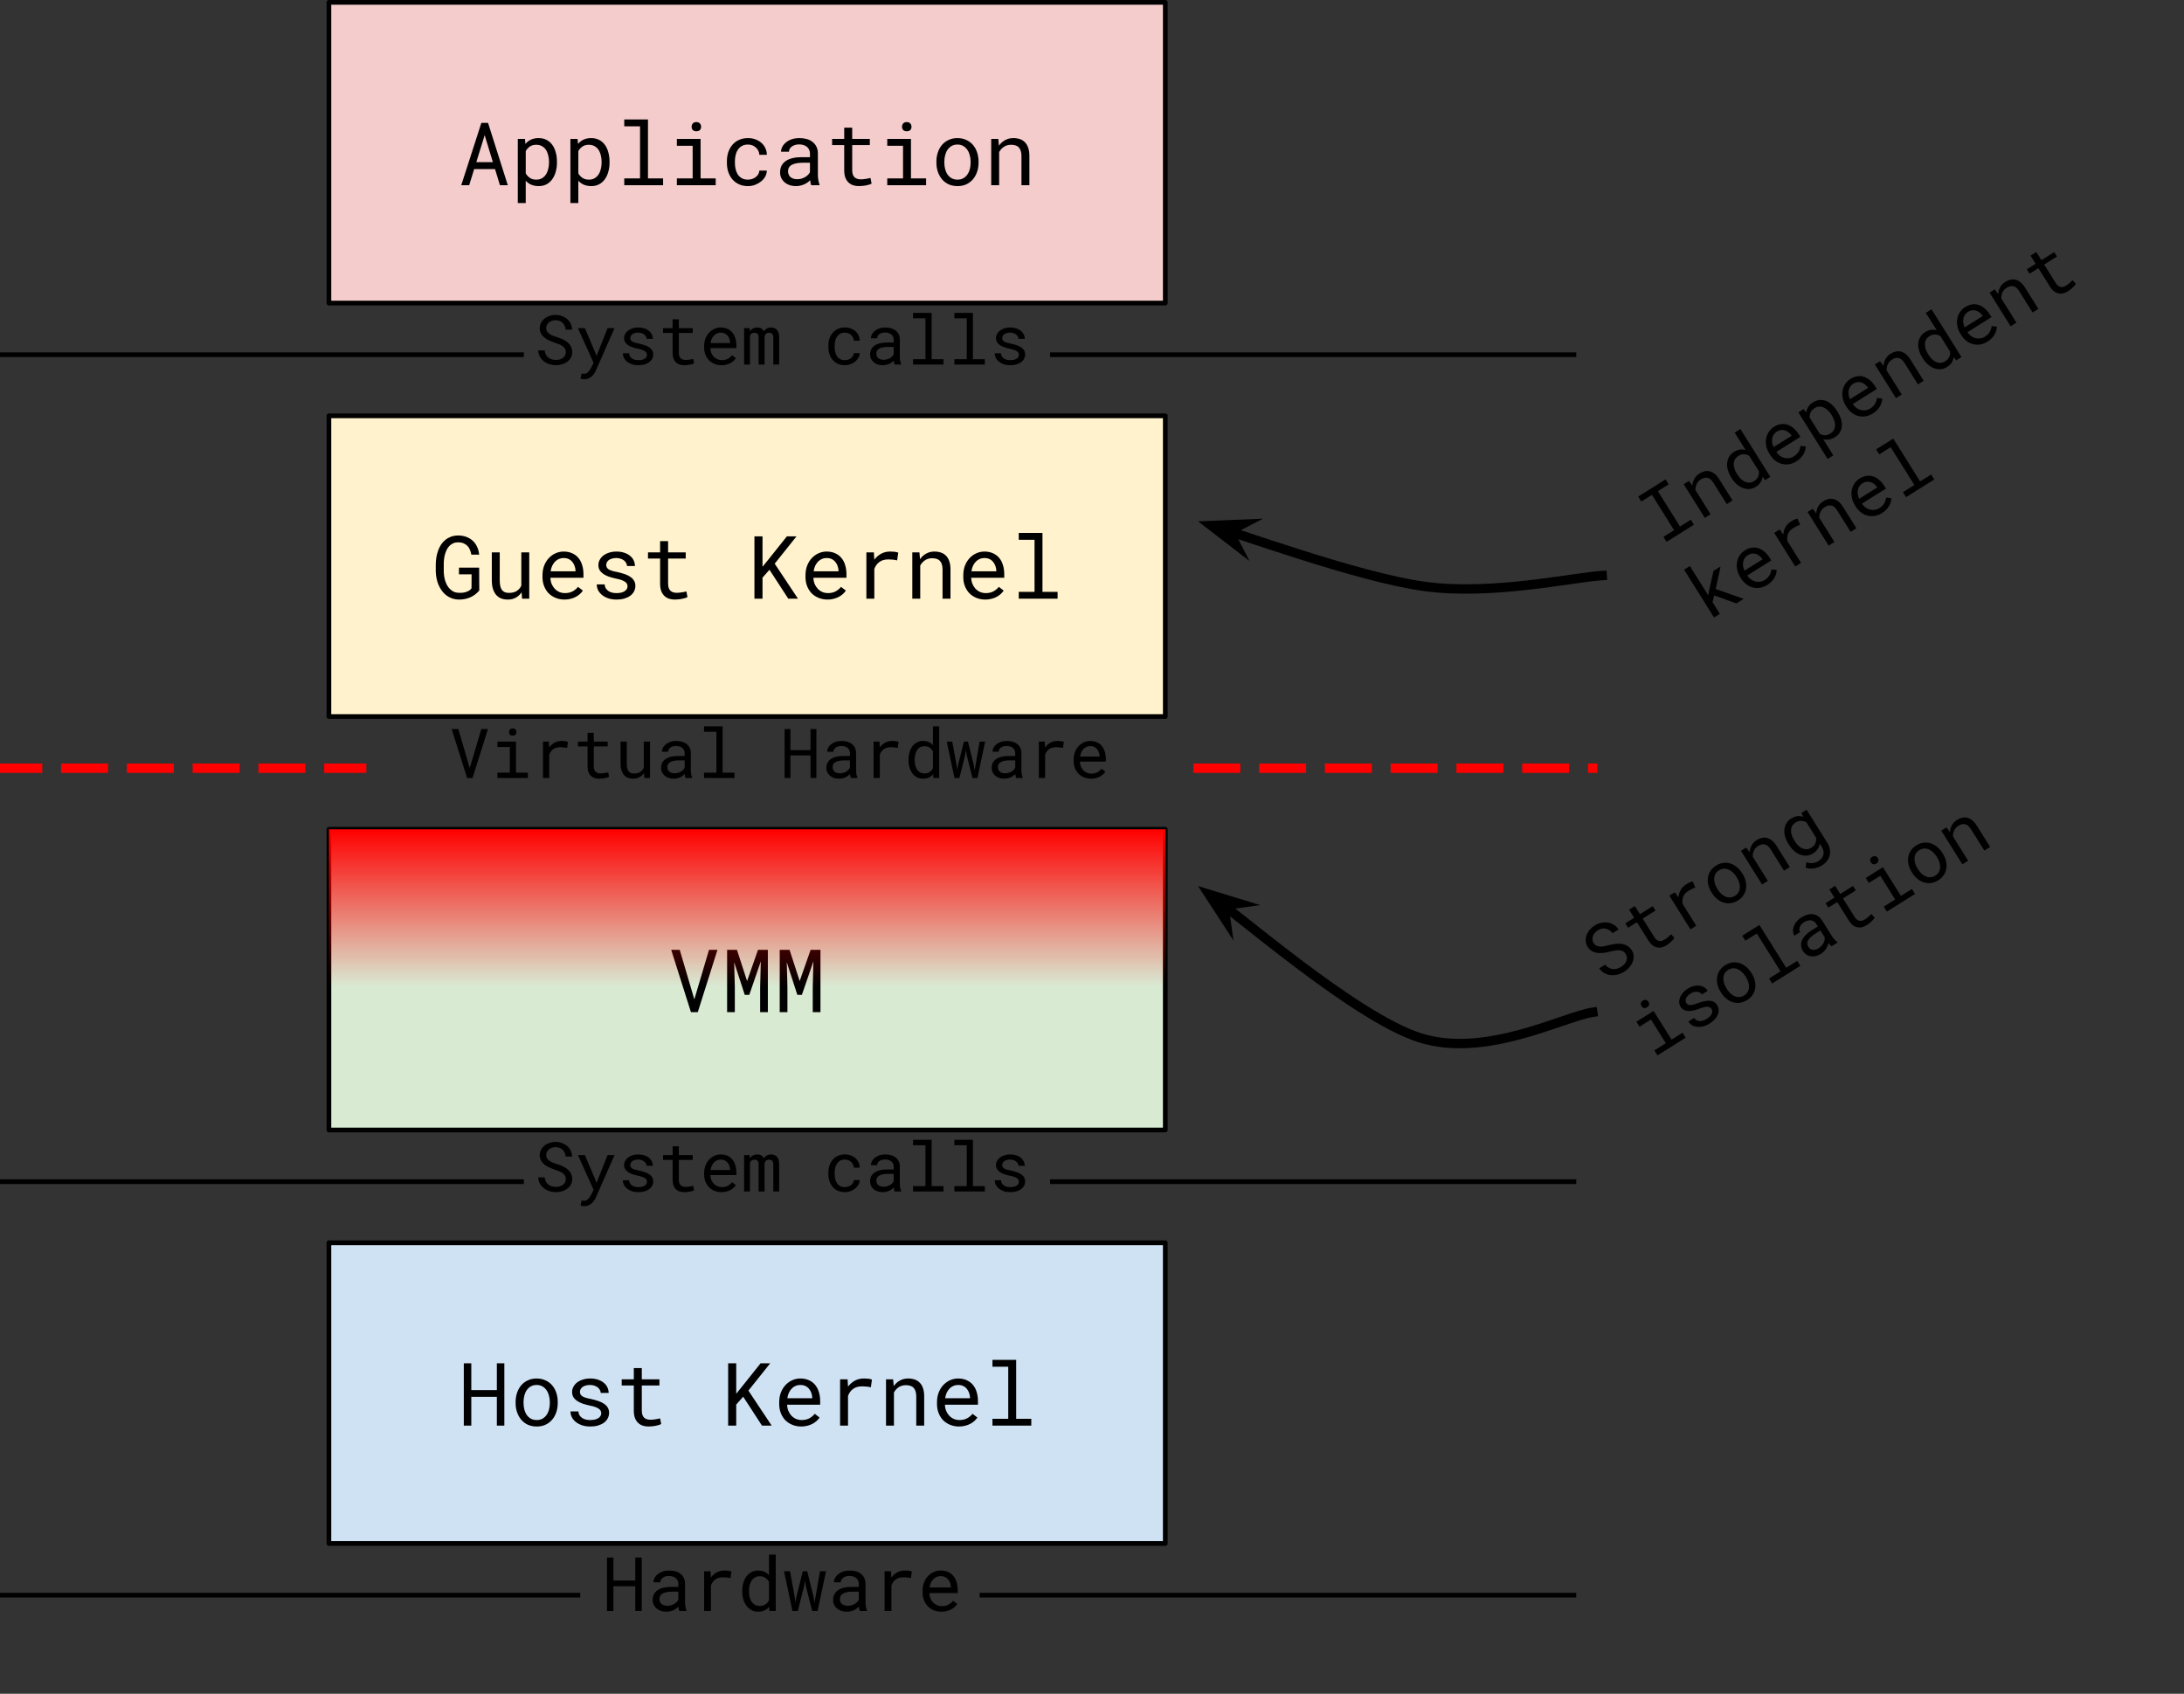 <?xml version="1.0" encoding="UTF-8" standalone="no"?>
<svg
   xmlns:dc="http://purl.org/dc/elements/1.1/"
   xmlns:cc="http://creativecommons.org/ns#"
   xmlns:rdf="http://www.w3.org/1999/02/22-rdf-syntax-ns#"
   xmlns:svg="http://www.w3.org/2000/svg"
   xmlns="http://www.w3.org/2000/svg"
   xmlns:sodipodi="http://sodipodi.sourceforge.net/DTD/sodipodi-0.dtd"
   xmlns:inkscape="http://www.inkscape.org/namespaces/inkscape"
   version="1.1"
   viewBox="0 0 464.85 360.492"
   stroke-miterlimit="10"
   id="svg114"
   sodipodi:docname="Machine-Virtualization.svg"
   width="464.85"
   height="360.492"
   style="fill:none;stroke:none;stroke-linecap:square;stroke-miterlimit:10"
   inkscape:version="0.92.2pre0 (973e216, 2017-07-25)">
  <rect x="0" y="0" width="464.85" height="360.492" fill="#333333" stroke="none"/>
  <defs
     id="defs118" />
  <sodipodi:namedview
     pagecolor="#ffffff"
     bordercolor="#666666"
     borderopacity="1"
     objecttolerance="10"
     gridtolerance="10"
     guidetolerance="10"
     inkscape:pageopacity="0"
     inkscape:pageshadow="2"
     inkscape:window-width="640"
     inkscape:window-height="480"
     id="namedview116"
     showgrid="false"
     fit-margin-top="0"
     fit-margin-left="0"
     fit-margin-right="0"
     fit-margin-bottom="0"
     inkscape:zoom="0.234375"
     inkscape:cx="620"
     inkscape:cy="-104.00788"
     inkscape:window-x="0"
     inkscape:window-y="0"
     inkscape:window-maximized="0"
     inkscape:current-layer="g112" />
  <clipPath
     id="p.0">
    <path
       d="M 0,0 H 1280 V 960 H 0 Z"
       id="path2"
       inkscape:connector-curvature="0"
       style="clip-rule:nonzero" />
  </clipPath>
  <g
     clip-path="url(#p.0)"
     id="g112"
     transform="translate(-20,-15.5)">
    <path
       d="M 0,0 H 1280 V 960 H 0 Z"
       id="path5"
       inkscape:connector-curvature="0"
       style="fill:#000000;fill-opacity:0;fill-rule:evenodd" />
    <path
       d="M 90.008,16 H 268.024 V 80 H 90.008 Z"
       id="path7"
       inkscape:connector-curvature="0"
       style="fill:#f4cccc;fill-rule:evenodd" />
    <path
       d="M 90.008,16 H 268.024 V 80 H 90.008 Z"
       id="path9"
       inkscape:connector-curvature="0"
       style="fill-rule:evenodd;stroke:#000000;stroke-width:1;stroke-linecap:butt;stroke-linejoin:round" />
    <path
       d="m 125.362,51.483 h -4.438 l -1.062,3.438 h -1.688 l 4.281,-13.266 h 1.422 L 128.081,54.92 h -1.672 z m -3.984,-1.469 h 3.531 l -1.75,-5.75 z m 17.164,0.094 q 0,1.047 -0.266,1.969 -0.25,0.906 -0.75,1.594 -0.484,0.672 -1.219,1.062 -0.719,0.375 -1.641,0.375 -0.906,0 -1.594,-0.297 -0.688,-0.297 -1.172,-0.844 v 4.75 h -1.688 v -13.656 h 1.531 l 0.094,1.078 q 0.484,-0.609 1.172,-0.922 0.703,-0.328 1.625,-0.328 0.953,0 1.672,0.375 0.734,0.359 1.219,1.031 0.5,0.656 0.75,1.594 0.266,0.922 0.266,2.016 z m -1.688,-0.203 q 0,-0.719 -0.172,-1.359 -0.156,-0.656 -0.484,-1.156 -0.328,-0.5 -0.844,-0.781 -0.5,-0.297 -1.219,-0.297 -0.812,0 -1.359,0.375 -0.547,0.375 -0.875,0.969 v 4.75 q 0.328,0.578 0.875,0.953 0.547,0.375 1.375,0.375 0.703,0 1.203,-0.297 0.516,-0.297 0.844,-0.797 0.328,-0.5 0.484,-1.156 0.172,-0.656 0.172,-1.375 z m 12.883,0.203 q 0,1.047 -0.266,1.969 -0.25,0.906 -0.75,1.594 -0.484,0.672 -1.219,1.062 -0.719,0.375 -1.641,0.375 -0.906,0 -1.594,-0.297 -0.688,-0.297 -1.172,-0.844 v 4.75 h -1.688 v -13.656 h 1.531 l 0.094,1.078 q 0.484,-0.609 1.172,-0.922 0.703,-0.328 1.625,-0.328 0.953,0 1.672,0.375 0.734,0.359 1.219,1.031 0.5,0.656 0.75,1.594 0.266,0.922 0.266,2.016 z m -1.688,-0.203 q 0,-0.719 -0.172,-1.359 -0.156,-0.656 -0.484,-1.156 -0.328,-0.5 -0.844,-0.781 -0.5,-0.297 -1.219,-0.297 -0.812,0 -1.359,0.375 -0.547,0.375 -0.875,0.969 v 4.75 q 0.328,0.578 0.875,0.953 0.547,0.375 1.375,0.375 0.703,0 1.203,-0.297 0.516,-0.297 0.844,-0.797 0.328,-0.5 0.484,-1.156 0.172,-0.656 0.172,-1.375 z M 152.871,40.92 h 5.047 v 12.547 h 3.219 V 54.92 h -8.266 v -1.453 h 3.359 V 42.389 h -3.359 z m 11.196,4.141 h 5.047 v 8.406 h 3.219 V 54.92 h -8.266 v -1.453 h 3.359 v -6.938 h -3.359 z m 3.141,-2.578 q 0,-0.422 0.25,-0.703 0.25,-0.297 0.766,-0.297 0.5,0 0.75,0.297 0.25,0.281 0.25,0.703 0,0.406 -0.25,0.688 -0.25,0.266 -0.75,0.266 -0.516,0 -0.766,-0.266 -0.25,-0.281 -0.25,-0.688 z m 11.992,11.25 q 0.453,0 0.891,-0.141 0.438,-0.141 0.766,-0.406 0.344,-0.266 0.547,-0.609 0.203,-0.359 0.219,-0.766 h 1.594 q -0.016,0.656 -0.344,1.266 -0.328,0.594 -0.891,1.047 -0.562,0.438 -1.281,0.719 -0.719,0.266 -1.5,0.266 -1.109,0 -1.953,-0.406 -0.844,-0.406 -1.406,-1.078 -0.547,-0.688 -0.844,-1.562 -0.281,-0.891 -0.281,-1.875 V 49.795 q 0,-0.969 0.281,-1.859 0.297,-0.891 0.844,-1.562 0.562,-0.688 1.406,-1.078 0.844,-0.406 1.953,-0.406 0.875,0 1.609,0.281 0.734,0.266 1.266,0.75 0.531,0.469 0.828,1.125 0.312,0.656 0.312,1.406 h -1.594 q -0.016,-0.453 -0.203,-0.844 -0.188,-0.391 -0.516,-0.688 -0.312,-0.312 -0.75,-0.484 -0.438,-0.172 -0.953,-0.172 -0.781,0 -1.312,0.312 -0.531,0.312 -0.859,0.828 -0.328,0.5 -0.469,1.141 -0.141,0.625 -0.141,1.25 v 0.391 q 0,0.641 0.141,1.281 0.141,0.625 0.453,1.141 0.328,0.5 0.859,0.812 0.531,0.312 1.328,0.312 z m 13.477,1.188 q -0.094,-0.188 -0.156,-0.469 -0.062,-0.297 -0.094,-0.609 -0.25,0.266 -0.562,0.5 -0.312,0.219 -0.703,0.391 -0.375,0.172 -0.812,0.266 -0.422,0.109 -0.891,0.109 -0.797,0 -1.438,-0.219 -0.625,-0.234 -1.062,-0.625 -0.438,-0.391 -0.688,-0.922 -0.234,-0.531 -0.234,-1.156 0,-0.812 0.312,-1.422 0.328,-0.609 0.922,-1.016 0.594,-0.406 1.422,-0.594 0.844,-0.203 1.875,-0.203 h 1.828 V 48.17 q 0,-0.453 -0.172,-0.797 -0.156,-0.359 -0.453,-0.609 -0.297,-0.25 -0.734,-0.391 -0.422,-0.141 -0.969,-0.141 -0.5,0 -0.906,0.141 -0.391,0.125 -0.672,0.344 -0.266,0.203 -0.422,0.484 -0.141,0.281 -0.141,0.594 h -1.688 q 0,-0.531 0.266,-1.047 0.281,-0.531 0.781,-0.938 0.5,-0.422 1.219,-0.672 0.734,-0.25 1.656,-0.25 0.844,0 1.562,0.203 0.719,0.203 1.234,0.625 0.531,0.406 0.828,1.031 0.297,0.609 0.297,1.438 v 4.578 q 0,0.5 0.094,1.047 0.094,0.547 0.25,0.969 V 54.92 Z m -2.984,-1.281 q 0.5,0 0.922,-0.125 0.438,-0.141 0.781,-0.344 0.344,-0.203 0.594,-0.469 0.266,-0.281 0.406,-0.562 v -2 h -1.562 q -1.469,0 -2.297,0.438 -0.812,0.438 -0.812,1.375 0,0.359 0.125,0.672 0.125,0.312 0.359,0.531 0.25,0.219 0.625,0.359 0.375,0.125 0.859,0.125 z M 201.387,42.67 v 2.391 h 3.75 v 1.312 h -3.75 v 5.344 q 0,0.578 0.141,0.953 0.141,0.375 0.391,0.594 0.266,0.219 0.594,0.312 0.344,0.094 0.719,0.094 0.266,0 0.547,-0.031 0.297,-0.031 0.578,-0.078 0.281,-0.047 0.516,-0.094 0.25,-0.047 0.406,-0.094 l 0.234,1.203 q -0.219,0.125 -0.516,0.219 -0.297,0.094 -0.656,0.156 -0.344,0.078 -0.75,0.109 -0.391,0.047 -0.781,0.047 -0.656,0 -1.234,-0.188 -0.562,-0.188 -0.984,-0.594 -0.422,-0.406 -0.672,-1.047 -0.234,-0.641 -0.234,-1.562 v -5.344 h -2.578 v -1.312 h 2.578 V 42.67 Z m 7.461,2.391 h 5.047 v 8.406 h 3.219 V 54.92 h -8.266 v -1.453 h 3.359 v -6.938 h -3.359 z m 3.141,-2.578 q 0,-0.422 0.25,-0.703 0.25,-0.297 0.766,-0.297 0.5,0 0.75,0.297 0.25,0.281 0.25,0.703 0,0.406 -0.25,0.688 -0.25,0.266 -0.75,0.266 -0.516,0 -0.766,-0.266 -0.25,-0.281 -0.25,-0.688 z m 7.321,7.422 q 0,-1.062 0.312,-1.984 0.312,-0.922 0.891,-1.594 0.578,-0.672 1.406,-1.047 0.828,-0.391 1.859,-0.391 1.047,0 1.875,0.391 0.844,0.375 1.422,1.047 0.578,0.672 0.891,1.594 0.312,0.922 0.312,1.984 V 50.108 q 0,1.062 -0.312,1.969 -0.312,0.906 -0.891,1.594 -0.578,0.672 -1.406,1.062 -0.828,0.375 -1.859,0.375 -1.047,0 -1.891,-0.375 -0.828,-0.391 -1.406,-1.062 -0.578,-0.688 -0.891,-1.594 -0.312,-0.906 -0.312,-1.969 z m 1.688,0.203 q 0,0.719 0.172,1.391 0.172,0.656 0.516,1.156 0.359,0.5 0.891,0.797 0.531,0.281 1.234,0.281 0.688,0 1.203,-0.281 0.531,-0.297 0.875,-0.797 0.359,-0.5 0.531,-1.156 0.172,-0.672 0.172,-1.391 v -0.203 q 0,-0.719 -0.188,-1.375 -0.172,-0.672 -0.531,-1.172 -0.344,-0.5 -0.875,-0.797 -0.516,-0.297 -1.219,-0.297 -0.703,0 -1.219,0.297 -0.516,0.297 -0.875,0.797 -0.344,0.5 -0.516,1.172 -0.172,0.656 -0.172,1.375 z m 11.492,-5.047 0.125,1.453 q 0.531,-0.766 1.312,-1.188 0.781,-0.438 1.75,-0.438 0.781,0 1.406,0.219 0.641,0.219 1.078,0.688 0.453,0.453 0.688,1.172 0.25,0.719 0.25,1.688 V 54.92 h -1.688 v -6.219 q 0,-0.656 -0.156,-1.109 -0.141,-0.453 -0.422,-0.734 -0.281,-0.297 -0.703,-0.422 -0.406,-0.125 -0.953,-0.125 -0.844,0 -1.484,0.422 -0.641,0.422 -1.031,1.125 V 54.92 h -1.688 v -9.859 z"
       id="path11"
       inkscape:connector-curvature="0"
       style="fill:#000000;fill-rule:nonzero" />
    <path
       d="m 90.008,104 h 178.016 v 64 H 90.008 Z"
       id="path13"
       inkscape:connector-curvature="0"
       style="fill:#fff2cc;fill-rule:evenodd" />
    <path
       d="m 90.008,104 h 178.016 v 64 H 90.008 Z"
       id="path15"
       inkscape:connector-curvature="0"
       style="fill-rule:evenodd;stroke:#000000;stroke-width:1;stroke-linecap:butt;stroke-linejoin:round" />
    <path
       d="m 122.014,141.186 q -0.844,0.984 -1.938,1.453 -1.078,0.469 -2.375,0.469 -0.812,-0.016 -1.5,-0.25 -0.688,-0.25 -1.234,-0.672 -0.547,-0.422 -0.953,-1 -0.406,-0.578 -0.688,-1.234 -0.281,-0.672 -0.422,-1.406 -0.141,-0.734 -0.156,-1.484 v -1.531 q 0.016,-0.75 0.141,-1.469 0.125,-0.734 0.375,-1.406 0.25,-0.688 0.625,-1.266 0.391,-0.578 0.922,-1 0.531,-0.422 1.203,-0.672 0.688,-0.25 1.516,-0.25 0.938,0 1.719,0.297 0.781,0.281 1.359,0.812 0.594,0.531 0.938,1.297 0.359,0.75 0.438,1.672 h -1.656 q -0.109,-0.578 -0.312,-1.062 -0.203,-0.484 -0.547,-0.828 -0.344,-0.344 -0.828,-0.531 -0.469,-0.203 -1.094,-0.203 -0.609,0 -1.078,0.203 -0.453,0.203 -0.797,0.547 -0.344,0.344 -0.578,0.812 -0.219,0.453 -0.375,0.969 -0.141,0.5 -0.203,1.031 -0.062,0.531 -0.062,1.016 v 1.562 q 0,0.5 0.078,1.031 0.078,0.531 0.234,1.047 0.172,0.516 0.422,0.969 0.266,0.453 0.625,0.797 0.359,0.344 0.828,0.562 0.484,0.203 1.078,0.203 0.344,0.016 0.719,-0.016 0.391,-0.047 0.734,-0.156 0.359,-0.109 0.672,-0.297 0.312,-0.188 0.516,-0.484 l 0.016,-2.984 h -2.688 v -1.422 h 4.297 z m 9.008,0.375 q -0.5,0.734 -1.234,1.141 -0.734,0.406 -1.703,0.406 -0.781,0 -1.406,-0.234 -0.625,-0.25 -1.078,-0.766 -0.438,-0.516 -0.688,-1.297 -0.234,-0.781 -0.234,-1.891 v -5.859 h 1.688 v 5.875 q 0,0.812 0.125,1.344 0.125,0.516 0.375,0.828 0.266,0.312 0.625,0.453 0.375,0.125 0.859,0.125 1.031,0 1.656,-0.422 0.641,-0.422 0.953,-1.125 v -7.078 h 1.688 v 9.859 h -1.531 z m 9.149,1.547 q -1.031,0 -1.906,-0.359 -0.875,-0.359 -1.5,-0.984 -0.609,-0.641 -0.953,-1.516 -0.344,-0.875 -0.344,-1.906 v -0.391 q 0,-1.188 0.375,-2.125 0.391,-0.953 1.016,-1.594 0.641,-0.656 1.438,-1 0.812,-0.344 1.656,-0.344 1.062,0 1.859,0.375 0.797,0.359 1.328,1.016 0.531,0.641 0.781,1.531 0.266,0.875 0.266,1.906 v 0.75 h -7.031 q 0.016,0.688 0.25,1.281 0.234,0.578 0.641,1.031 0.406,0.438 0.969,0.703 0.562,0.25 1.25,0.25 0.906,0 1.594,-0.359 0.703,-0.375 1.172,-0.969 l 1.031,0.797 q -0.25,0.375 -0.625,0.719 -0.359,0.328 -0.844,0.594 -0.484,0.266 -1.094,0.422 -0.609,0.172 -1.328,0.172 z m -0.219,-8.844 q -0.516,0 -0.969,0.188 -0.453,0.188 -0.812,0.547 -0.359,0.359 -0.625,0.891 -0.25,0.516 -0.344,1.203 h 5.297 v -0.125 q -0.016,-0.5 -0.188,-0.984 -0.156,-0.484 -0.469,-0.859 -0.297,-0.391 -0.766,-0.625 -0.469,-0.234 -1.125,-0.234 z m 13.617,6.047 q 0,-0.312 -0.125,-0.547 -0.125,-0.234 -0.406,-0.438 -0.281,-0.203 -0.75,-0.375 -0.453,-0.172 -1.141,-0.297 -0.859,-0.188 -1.562,-0.422 -0.688,-0.25 -1.188,-0.594 -0.484,-0.344 -0.766,-0.797 -0.266,-0.469 -0.266,-1.078 0,-0.594 0.281,-1.109 0.281,-0.531 0.781,-0.922 0.516,-0.391 1.219,-0.609 0.703,-0.234 1.562,-0.234 0.906,0 1.625,0.234 0.734,0.234 1.25,0.656 0.516,0.406 0.781,0.969 0.281,0.562 0.281,1.219 h -1.688 q 0,-0.328 -0.172,-0.625 -0.156,-0.312 -0.453,-0.547 -0.281,-0.234 -0.703,-0.375 -0.406,-0.156 -0.922,-0.156 -0.547,0 -0.953,0.125 -0.406,0.109 -0.672,0.312 -0.266,0.203 -0.406,0.469 -0.141,0.266 -0.141,0.547 0,0.281 0.109,0.516 0.109,0.234 0.375,0.422 0.281,0.172 0.734,0.328 0.453,0.141 1.141,0.266 0.906,0.203 1.625,0.453 0.719,0.25 1.203,0.609 0.5,0.344 0.75,0.812 0.266,0.453 0.266,1.062 0,0.656 -0.297,1.203 -0.281,0.531 -0.812,0.922 -0.531,0.375 -1.266,0.594 -0.734,0.203 -1.609,0.203 -1.016,0 -1.797,-0.266 -0.781,-0.281 -1.328,-0.719 -0.531,-0.438 -0.828,-1.016 -0.281,-0.594 -0.281,-1.219 h 1.688 q 0.031,0.516 0.266,0.875 0.25,0.359 0.609,0.578 0.359,0.219 0.797,0.312 0.438,0.078 0.875,0.078 1.062,0 1.672,-0.391 0.625,-0.391 0.641,-1.031 z m 8.633,-9.641 v 2.391 h 3.75 v 1.312 h -3.75 v 5.344 q 0,0.578 0.141,0.953 0.141,0.375 0.391,0.594 0.266,0.219 0.594,0.312 0.344,0.094 0.719,0.094 0.266,0 0.547,-0.031 0.297,-0.031 0.578,-0.078 0.281,-0.047 0.516,-0.094 0.25,-0.047 0.406,-0.094 l 0.234,1.203 q -0.219,0.125 -0.516,0.219 -0.297,0.094 -0.656,0.156 -0.344,0.078 -0.75,0.109 -0.391,0.047 -0.781,0.047 -0.656,0 -1.234,-0.188 -0.562,-0.188 -0.984,-0.594 -0.422,-0.406 -0.672,-1.047 -0.234,-0.641 -0.234,-1.562 v -5.344 h -2.578 v -1.312 h 2.578 v -2.391 z m 21.579,6.094 -1.484,1.672 v 4.484 h -1.719 v -13.266 h 1.719 v 6.484 l 1.297,-1.609 3.891,-4.875 h 2.047 l -4.641,5.812 4.953,7.453 h -2.062 z m 12.367,6.344 q -1.031,0 -1.906,-0.359 -0.875,-0.359 -1.5,-0.984 -0.609,-0.641 -0.953,-1.516 -0.344,-0.875 -0.344,-1.906 v -0.391 q 0,-1.188 0.375,-2.125 0.391,-0.953 1.016,-1.594 0.641,-0.656 1.438,-1 0.812,-0.344 1.656,-0.344 1.062,0 1.859,0.375 0.797,0.359 1.328,1.016 0.531,0.641 0.781,1.531 0.266,0.875 0.266,1.906 v 0.75 h -7.031 q 0.016,0.688 0.25,1.281 0.234,0.578 0.641,1.031 0.406,0.438 0.969,0.703 0.562,0.25 1.25,0.25 0.906,0 1.594,-0.359 0.703,-0.375 1.172,-0.969 l 1.031,0.797 q -0.25,0.375 -0.625,0.719 -0.359,0.328 -0.844,0.594 -0.484,0.266 -1.094,0.422 -0.609,0.172 -1.328,0.172 z m -0.219,-8.844 q -0.516,0 -0.969,0.188 -0.453,0.188 -0.812,0.547 -0.359,0.359 -0.625,0.891 -0.25,0.516 -0.344,1.203 h 5.297 v -0.125 q -0.016,-0.5 -0.188,-0.984 -0.156,-0.484 -0.469,-0.859 -0.297,-0.391 -0.766,-0.625 -0.469,-0.234 -1.125,-0.234 z m 13.524,-1.375 q 0.234,0 0.484,0.016 0.266,0 0.484,0.031 0.234,0.031 0.422,0.078 0.203,0.047 0.344,0.109 l -0.234,1.641 q -0.484,-0.109 -0.938,-0.156 -0.438,-0.047 -0.922,-0.047 -1.188,0 -1.922,0.547 -0.734,0.531 -1.078,1.484 v 6.328 h -1.688 v -9.859 h 1.594 l 0.094,1.562 q 0.594,-0.797 1.438,-1.266 0.844,-0.469 1.922,-0.469 z m 6.242,0.172 0.125,1.453 q 0.531,-0.766 1.312,-1.188 0.781,-0.438 1.75,-0.438 0.781,0 1.406,0.219 0.641,0.219 1.078,0.688 0.453,0.453 0.688,1.172 0.25,0.719 0.25,1.688 v 6.266 h -1.688 v -6.219 q 0,-0.656 -0.156,-1.109 -0.141,-0.453 -0.422,-0.734 -0.281,-0.297 -0.703,-0.422 -0.406,-0.125 -0.953,-0.125 -0.844,0 -1.484,0.422 -0.641,0.422 -1.031,1.125 v 7.062 h -1.688 v -9.859 z m 14.039,10.047 q -1.031,0 -1.906,-0.359 -0.875,-0.359 -1.5,-0.984 -0.609,-0.641 -0.953,-1.516 -0.344,-0.875 -0.344,-1.906 v -0.391 q 0,-1.188 0.375,-2.125 0.391,-0.953 1.016,-1.594 0.641,-0.656 1.438,-1 0.812,-0.344 1.656,-0.344 1.062,0 1.859,0.375 0.797,0.359 1.328,1.016 0.531,0.641 0.781,1.531 0.266,0.875 0.266,1.906 v 0.75 h -7.031 q 0.016,0.688 0.25,1.281 0.234,0.578 0.641,1.031 0.406,0.438 0.969,0.703 0.562,0.25 1.25,0.25 0.906,0 1.594,-0.359 0.703,-0.375 1.172,-0.969 l 1.031,0.797 q -0.25,0.375 -0.625,0.719 -0.359,0.328 -0.844,0.594 -0.484,0.266 -1.094,0.422 -0.609,0.172 -1.328,0.172 z m -0.219,-8.844 q -0.516,0 -0.969,0.188 -0.453,0.188 -0.812,0.547 -0.359,0.359 -0.625,0.891 -0.25,0.516 -0.344,1.203 h 5.297 v -0.125 q -0.016,-0.5 -0.188,-0.984 -0.156,-0.484 -0.469,-0.859 -0.297,-0.391 -0.766,-0.625 -0.469,-0.234 -1.125,-0.234 z m 7.321,-5.344 h 5.047 v 12.547 h 3.219 v 1.453 h -8.266 v -1.453 h 3.359 v -11.078 h -3.359 z"
       id="path17"
       inkscape:connector-curvature="0"
       style="fill:#000000;fill-rule:nonzero" />
    <path
       d="m 90.008,192 h 178.016 v 64 H 90.008 Z"
       id="path19"
       inkscape:connector-curvature="0"
       style="fill:#d9ead3;fill-rule:evenodd" />
    <path
       d="m 90.008,192 h 178.016 v 64 H 90.008 Z"
       id="path21"
       inkscape:connector-curvature="0"
       style="fill-rule:evenodd;stroke:#000000;stroke-width:1;stroke-linecap:butt;stroke-linejoin:round" />
    <path
       d="m 167.785,228.201 3.125,-10.547 h 1.797 l -4.188,13.266 h -1.453 l -4.203,-13.266 h 1.812 z m 9.071,-10.547 2.156,6.641 2.328,-6.641 h 2.094 V 230.92 h -1.641 v -5.297 l 0.141,-5.531 -2.453,7.141 h -0.969 l -2.25,-6.953 0.141,5.344 V 230.92 h -1.641 v -13.266 z m 11.196,0 2.156,6.641 2.328,-6.641 h 2.094 V 230.92 h -1.641 v -5.297 l 0.141,-5.531 -2.453,7.141 h -0.969 l -2.25,-6.953 0.141,5.344 V 230.92 h -1.641 v -13.266 z"
       id="path23"
       inkscape:connector-curvature="0"
       style="fill:#000000;fill-rule:nonzero" />
    <path
       d="m 90.008,280 h 178.016 v 64 H 90.008 Z"
       id="path25"
       inkscape:connector-curvature="0"
       style="fill:#cfe2f3;fill-rule:evenodd" />
    <path
       d="m 90.008,280 h 178.016 v 64 H 90.008 Z"
       id="path27"
       inkscape:connector-curvature="0"
       style="fill-rule:evenodd;stroke:#000000;stroke-width:1;stroke-linecap:butt;stroke-linejoin:round" />
    <path
       d="m 127.346,318.92 h -1.594 v -6.125 h -5.438 v 6.125 h -1.594 v -13.266 h 1.594 v 5.703 h 5.438 v -5.703 h 1.594 z m 2.399,-5.016 q 0,-1.062 0.312,-1.984 0.312,-0.922 0.891,-1.594 0.578,-0.672 1.406,-1.047 0.828,-0.391 1.859,-0.391 1.047,0 1.875,0.391 0.844,0.375 1.422,1.047 0.578,0.672 0.891,1.594 0.312,0.922 0.312,1.984 v 0.203 q 0,1.062 -0.312,1.969 -0.312,0.906 -0.891,1.594 -0.578,0.672 -1.406,1.062 -0.828,0.375 -1.859,0.375 -1.047,0 -1.891,-0.375 -0.828,-0.391 -1.406,-1.062 -0.578,-0.688 -0.891,-1.594 -0.312,-0.906 -0.312,-1.969 z m 1.688,0.203 q 0,0.719 0.172,1.391 0.172,0.656 0.516,1.156 0.359,0.5 0.891,0.797 0.531,0.281 1.234,0.281 0.688,0 1.203,-0.281 0.531,-0.297 0.875,-0.797 0.359,-0.5 0.531,-1.156 0.172,-0.672 0.172,-1.391 v -0.203 q 0,-0.719 -0.188,-1.375 -0.172,-0.672 -0.531,-1.172 -0.344,-0.5 -0.875,-0.797 -0.516,-0.297 -1.219,-0.297 -0.703,0 -1.219,0.297 -0.516,0.297 -0.875,0.797 -0.344,0.5 -0.516,1.172 -0.172,0.656 -0.172,1.375 z m 16.539,2.203 q 0,-0.312 -0.125,-0.547 -0.125,-0.234 -0.406,-0.438 -0.281,-0.203 -0.75,-0.375 -0.453,-0.172 -1.141,-0.297 -0.859,-0.188 -1.562,-0.422 -0.688,-0.25 -1.188,-0.594 -0.484,-0.344 -0.766,-0.797 -0.266,-0.469 -0.266,-1.078 0,-0.594 0.281,-1.109 0.281,-0.531 0.781,-0.922 0.516,-0.391 1.219,-0.609 0.703,-0.234 1.562,-0.234 0.906,0 1.625,0.234 0.734,0.234 1.25,0.656 0.516,0.406 0.781,0.969 0.281,0.562 0.281,1.219 h -1.688 q 0,-0.328 -0.172,-0.625 -0.156,-0.312 -0.453,-0.547 -0.281,-0.234 -0.703,-0.375 -0.406,-0.156 -0.922,-0.156 -0.547,0 -0.953,0.125 -0.406,0.109 -0.672,0.312 -0.266,0.203 -0.406,0.469 -0.141,0.266 -0.141,0.547 0,0.281 0.109,0.516 0.109,0.234 0.375,0.422 0.281,0.172 0.734,0.328 0.453,0.141 1.141,0.266 0.906,0.203 1.625,0.453 0.719,0.25 1.203,0.609 0.5,0.344 0.75,0.812 0.266,0.453 0.266,1.062 0,0.656 -0.297,1.203 -0.281,0.531 -0.812,0.922 -0.531,0.375 -1.266,0.594 -0.734,0.203 -1.609,0.203 -1.016,0 -1.797,-0.266 -0.781,-0.281 -1.328,-0.719 -0.531,-0.438 -0.828,-1.016 -0.281,-0.594 -0.281,-1.219 h 1.688 q 0.031,0.516 0.266,0.875 0.25,0.359 0.609,0.578 0.359,0.219 0.797,0.312 0.438,0.078 0.875,0.078 1.062,0 1.672,-0.391 0.625,-0.391 0.641,-1.031 z m 8.633,-9.641 v 2.391 h 3.75 v 1.312 h -3.75 v 5.344 q 0,0.578 0.141,0.953 0.141,0.375 0.391,0.594 0.266,0.219 0.594,0.312 0.344,0.094 0.719,0.094 0.266,0 0.547,-0.031 0.297,-0.031 0.578,-0.078 0.281,-0.047 0.516,-0.094 0.25,-0.047 0.406,-0.094 l 0.234,1.203 q -0.219,0.125 -0.516,0.219 -0.297,0.094 -0.656,0.156 -0.344,0.078 -0.75,0.109 -0.391,0.047 -0.781,0.047 -0.656,0 -1.234,-0.188 -0.562,-0.188 -0.984,-0.594 -0.422,-0.406 -0.672,-1.047 -0.234,-0.641 -0.234,-1.562 v -5.344 h -2.578 v -1.312 h 2.578 v -2.391 z m 21.579,6.094 -1.484,1.672 v 4.484 h -1.719 v -13.266 h 1.719 v 6.484 l 1.297,-1.609 3.891,-4.875 h 2.047 l -4.641,5.812 4.953,7.453 h -2.062 z m 12.367,6.344 q -1.031,0 -1.906,-0.359 -0.875,-0.359 -1.5,-0.984 -0.609,-0.641 -0.953,-1.516 -0.344,-0.875 -0.344,-1.906 v -0.391 q 0,-1.188 0.375,-2.125 0.391,-0.953 1.016,-1.594 0.641,-0.656 1.438,-1 0.812,-0.344 1.656,-0.344 1.062,0 1.859,0.375 0.797,0.359 1.328,1.016 0.531,0.641 0.781,1.531 0.266,0.875 0.266,1.906 v 0.75 h -7.031 q 0.016,0.688 0.25,1.281 0.234,0.578 0.641,1.031 0.406,0.438 0.969,0.703 0.562,0.25 1.25,0.25 0.906,0 1.594,-0.359 0.703,-0.375 1.172,-0.969 l 1.031,0.797 q -0.25,0.375 -0.625,0.719 -0.359,0.328 -0.844,0.594 -0.484,0.266 -1.094,0.422 -0.609,0.172 -1.328,0.172 z m -0.219,-8.844 q -0.516,0 -0.969,0.188 -0.453,0.188 -0.812,0.547 -0.359,0.359 -0.625,0.891 -0.25,0.516 -0.344,1.203 h 5.297 v -0.125 q -0.016,-0.5 -0.188,-0.984 -0.156,-0.484 -0.469,-0.859 -0.297,-0.391 -0.766,-0.625 -0.469,-0.234 -1.125,-0.234 z m 13.524,-1.375 q 0.234,0 0.484,0.016 0.266,0 0.484,0.031 0.234,0.031 0.422,0.078 0.203,0.047 0.344,0.109 l -0.234,1.641 q -0.484,-0.109 -0.938,-0.156 -0.438,-0.047 -0.922,-0.047 -1.188,0 -1.922,0.547 -0.734,0.531 -1.078,1.484 v 6.328 h -1.688 v -9.859 h 1.594 l 0.094,1.562 q 0.594,-0.797 1.438,-1.266 0.844,-0.469 1.922,-0.469 z m 6.242,0.172 0.125,1.453 q 0.531,-0.766 1.312,-1.188 0.781,-0.438 1.75,-0.438 0.781,0 1.406,0.219 0.641,0.219 1.078,0.688 0.453,0.453 0.688,1.172 0.25,0.719 0.25,1.688 v 6.266 h -1.688 v -6.219 q 0,-0.656 -0.156,-1.109 -0.141,-0.453 -0.422,-0.734 -0.281,-0.297 -0.703,-0.422 -0.406,-0.125 -0.953,-0.125 -0.844,0 -1.484,0.422 -0.641,0.422 -1.031,1.125 v 7.062 h -1.688 v -9.859 z m 14.039,10.047 q -1.031,0 -1.906,-0.359 -0.875,-0.359 -1.5,-0.984 -0.609,-0.641 -0.953,-1.516 -0.344,-0.875 -0.344,-1.906 v -0.391 q 0,-1.188 0.375,-2.125 0.391,-0.953 1.016,-1.594 0.641,-0.656 1.438,-1 0.812,-0.344 1.656,-0.344 1.062,0 1.859,0.375 0.797,0.359 1.328,1.016 0.531,0.641 0.781,1.531 0.266,0.875 0.266,1.906 v 0.75 h -7.031 q 0.016,0.688 0.25,1.281 0.234,0.578 0.641,1.031 0.406,0.438 0.969,0.703 0.562,0.25 1.25,0.25 0.906,0 1.594,-0.359 0.703,-0.375 1.172,-0.969 l 1.031,0.797 q -0.25,0.375 -0.625,0.719 -0.359,0.328 -0.844,0.594 -0.484,0.266 -1.094,0.422 -0.609,0.172 -1.328,0.172 z m -0.219,-8.844 q -0.516,0 -0.969,0.188 -0.453,0.188 -0.812,0.547 -0.359,0.359 -0.625,0.891 -0.25,0.516 -0.344,1.203 h 5.297 v -0.125 q -0.016,-0.5 -0.188,-0.984 -0.156,-0.484 -0.469,-0.859 -0.297,-0.391 -0.766,-0.625 -0.469,-0.234 -1.125,-0.234 z m 7.321,-5.344 h 5.047 v 12.547 h 3.219 v 1.453 h -8.266 v -1.453 h 3.359 v -11.078 h -3.359 z"
       id="path29"
       inkscape:connector-curvature="0"
       style="fill:#000000;fill-rule:nonzero" />
    <path
       d="M 20.008,91 H 131"
       id="path31"
       inkscape:connector-curvature="0"
       style="fill:#000000;fill-opacity:0;fill-rule:evenodd" />
    <path
       d="M 20.008,91 H 131"
       id="path33"
       inkscape:connector-curvature="0"
       style="fill-rule:evenodd;stroke:#000000;stroke-width:1;stroke-linecap:butt;stroke-linejoin:round" />
    <path
       d="M 244.008,91 H 355"
       id="path35"
       inkscape:connector-curvature="0"
       style="fill:#000000;fill-opacity:0;fill-rule:evenodd" />
    <path
       d="M 244.008,91 H 355"
       id="path37"
       inkscape:connector-curvature="0"
       style="fill-rule:evenodd;stroke:#000000;stroke-width:1;stroke-linecap:butt;stroke-linejoin:round" />
    <path
       d="m 123,70.008 h 126.992 v 41.984 H 123 Z"
       id="path39"
       inkscape:connector-curvature="0"
       style="fill:#000000;fill-opacity:0;fill-rule:evenodd" />
    <path
       d="m 140.428,90.447 q 0,-0.469 -0.219,-0.797 -0.219,-0.328 -0.562,-0.547 -0.344,-0.234 -0.766,-0.375 -0.406,-0.156 -0.781,-0.281 -0.547,-0.188 -1.125,-0.438 -0.562,-0.25 -1.031,-0.609 Q 135.475,87.041 135.178,86.541 q -0.297,-0.5 -0.297,-1.172 0,-0.672 0.297,-1.203 0.297,-0.531 0.766,-0.891 0.484,-0.375 1.094,-0.562 0.609,-0.188 1.219,-0.188 0.688,0 1.312,0.234 0.625,0.219 1.109,0.625 0.5,0.406 0.781,0.984 0.297,0.578 0.312,1.297 h -1.359 q -0.047,-0.453 -0.219,-0.812 -0.156,-0.375 -0.438,-0.641 -0.266,-0.266 -0.641,-0.406 -0.375,-0.156 -0.859,-0.156 -0.375,0 -0.734,0.109 -0.359,0.109 -0.641,0.328 -0.281,0.219 -0.453,0.531 -0.172,0.312 -0.172,0.719 0.016,0.453 0.234,0.766 0.219,0.312 0.562,0.531 0.344,0.219 0.734,0.359 0.391,0.141 0.75,0.25 0.391,0.125 0.781,0.281 0.391,0.141 0.75,0.344 0.375,0.203 0.688,0.453 0.312,0.25 0.547,0.578 0.234,0.312 0.359,0.703 0.141,0.375 0.141,0.844 0,0.688 -0.312,1.219 -0.312,0.516 -0.812,0.875 -0.484,0.344 -1.109,0.516 -0.625,0.172 -1.25,0.172 -0.688,0 -1.359,-0.203 -0.656,-0.219 -1.188,-0.625 -0.516,-0.406 -0.859,-0.984 -0.328,-0.594 -0.344,-1.328 h 1.359 q 0.062,0.484 0.25,0.859 0.203,0.375 0.516,0.641 0.328,0.25 0.734,0.391 0.406,0.125 0.891,0.125 0.391,0 0.766,-0.094 0.375,-0.094 0.672,-0.297 0.297,-0.203 0.484,-0.516 0.188,-0.312 0.188,-0.75 z m 6.186,-0.109 0.344,0.938 2.359,-5.938 h 1.484 l -3.938,8.938 q -0.125,0.312 -0.344,0.641 -0.203,0.344 -0.516,0.625 -0.297,0.281 -0.703,0.469 -0.391,0.203 -0.906,0.203 -0.094,0 -0.219,-0.016 -0.109,0 -0.234,-0.031 -0.109,-0.016 -0.219,-0.031 -0.094,-0.016 -0.156,-0.031 l 0.219,-1.078 q 0.047,0 0.125,0 0.094,0.016 0.188,0.016 0.094,0 0.172,0 0.094,0.016 0.141,0.016 0.281,0 0.5,-0.156 0.234,-0.141 0.406,-0.359 0.172,-0.203 0.297,-0.422 0.125,-0.219 0.203,-0.359 l 0.531,-1.031 -3.344,-7.391 h 1.484 z M 157.706,91.041 q 0,-0.25 -0.094,-0.438 -0.094,-0.188 -0.312,-0.344 -0.219,-0.156 -0.594,-0.281 -0.359,-0.141 -0.906,-0.25 -0.656,-0.141 -1.203,-0.328 -0.547,-0.188 -0.938,-0.453 -0.391,-0.281 -0.609,-0.641 -0.219,-0.359 -0.219,-0.844 0,-0.469 0.219,-0.875 0.219,-0.406 0.625,-0.719 0.406,-0.312 0.953,-0.484 0.562,-0.188 1.219,-0.188 0.719,0 1.281,0.188 0.578,0.188 0.984,0.516 0.406,0.328 0.625,0.781 0.219,0.438 0.219,0.938 h -1.328 q 0,-0.25 -0.141,-0.484 -0.125,-0.25 -0.359,-0.422 -0.219,-0.188 -0.547,-0.297 -0.328,-0.125 -0.734,-0.125 -0.422,0 -0.734,0.094 -0.312,0.094 -0.531,0.25 -0.203,0.156 -0.312,0.375 -0.109,0.203 -0.109,0.422 0,0.219 0.078,0.406 0.094,0.172 0.297,0.328 0.219,0.141 0.562,0.25 0.359,0.109 0.906,0.219 0.719,0.156 1.281,0.359 0.562,0.188 0.953,0.469 0.391,0.266 0.594,0.641 0.203,0.359 0.203,0.844 0,0.516 -0.234,0.938 -0.234,0.422 -0.656,0.719 -0.406,0.297 -0.984,0.469 -0.578,0.156 -1.266,0.156 -0.797,0 -1.406,-0.203 -0.609,-0.219 -1.047,-0.562 -0.422,-0.344 -0.656,-0.797 -0.219,-0.469 -0.219,-0.969 h 1.328 q 0.031,0.422 0.219,0.703 0.188,0.266 0.469,0.438 0.281,0.172 0.625,0.25 0.344,0.062 0.688,0.062 0.828,0 1.312,-0.297 0.5,-0.312 0.5,-0.812 z m 6.78,-7.578 v 1.875 h 2.953 v 1.031 h -2.953 v 4.203 q 0,0.453 0.109,0.75 0.125,0.297 0.328,0.469 0.203,0.172 0.453,0.25 0.266,0.062 0.562,0.062 0.219,0 0.438,-0.016 0.234,-0.031 0.453,-0.062 0.219,-0.047 0.406,-0.078 0.188,-0.047 0.312,-0.062 l 0.188,0.938 q -0.172,0.094 -0.406,0.172 -0.234,0.078 -0.516,0.125 -0.281,0.047 -0.594,0.078 -0.312,0.031 -0.609,0.031 -0.516,0 -0.969,-0.141 -0.438,-0.156 -0.781,-0.469 -0.328,-0.312 -0.516,-0.812 -0.188,-0.516 -0.188,-1.234 V 86.369 h -2.031 v -1.031 h 2.031 v -1.875 z m 9.092,9.766 q -0.828,0 -1.516,-0.281 -0.672,-0.281 -1.156,-0.781 -0.484,-0.5 -0.766,-1.188 -0.266,-0.688 -0.266,-1.484 v -0.312 q 0,-0.938 0.297,-1.672 0.297,-0.734 0.797,-1.25 0.5,-0.516 1.125,-0.781 0.641,-0.281 1.312,-0.281 0.828,0 1.453,0.297 0.625,0.281 1.031,0.797 0.422,0.516 0.625,1.219 0.219,0.688 0.219,1.484 v 0.594 h -5.531 q 0.016,0.531 0.188,1 0.188,0.469 0.5,0.812 0.328,0.344 0.766,0.547 0.453,0.203 0.984,0.203 0.719,0 1.266,-0.281 0.547,-0.297 0.906,-0.766 l 0.812,0.625 q -0.188,0.297 -0.484,0.578 -0.281,0.266 -0.672,0.469 -0.375,0.203 -0.859,0.328 -0.469,0.125 -1.031,0.125 z M 173.406,86.291 q -0.406,0 -0.766,0.156 -0.359,0.141 -0.641,0.422 -0.281,0.281 -0.484,0.703 -0.203,0.406 -0.281,0.938 h 4.172 v -0.109 q -0.031,-0.375 -0.156,-0.75 -0.125,-0.391 -0.375,-0.688 Q 174.64,86.666 174.265,86.478 173.906,86.291 173.406,86.291 Z m 6.155,-0.953 0.031,0.734 q 0.234,-0.406 0.609,-0.625 0.391,-0.234 0.938,-0.25 1.062,0 1.422,0.828 0.234,-0.359 0.609,-0.578 0.375,-0.234 0.906,-0.25 0.859,0 1.312,0.531 0.453,0.516 0.453,1.578 v 5.781 h -1.25 V 87.291 q 0,-0.969 -0.906,-0.969 -0.234,0 -0.406,0.062 -0.172,0.062 -0.281,0.188 -0.109,0.109 -0.188,0.25 -0.062,0.141 -0.078,0.297 v 5.969 h -1.266 V 87.291 q 0,-0.469 -0.203,-0.719 -0.203,-0.25 -0.656,-0.25 -0.422,0 -0.656,0.172 -0.219,0.156 -0.328,0.438 v 6.156 h -1.25 v -7.75 z m 20.278,6.812 q 0.359,0 0.688,-0.109 0.344,-0.109 0.609,-0.312 0.266,-0.203 0.422,-0.484 0.172,-0.281 0.172,-0.594 h 1.25 q 0,0.516 -0.266,0.984 -0.266,0.469 -0.703,0.828 -0.422,0.344 -1,0.562 -0.562,0.203 -1.172,0.203 -0.875,0 -1.547,-0.312 -0.656,-0.312 -1.094,-0.844 -0.438,-0.531 -0.672,-1.234 -0.219,-0.703 -0.219,-1.469 V 89.072 q 0,-0.766 0.219,-1.469 0.234,-0.703 0.672,-1.234 0.438,-0.531 1.094,-0.844 0.672,-0.328 1.547,-0.328 0.688,0 1.266,0.219 0.578,0.219 0.984,0.594 0.422,0.375 0.656,0.891 0.234,0.516 0.234,1.109 h -1.25 q 0,-0.359 -0.156,-0.656 -0.141,-0.312 -0.391,-0.547 -0.25,-0.25 -0.609,-0.375 -0.344,-0.141 -0.734,-0.141 -0.625,0 -1.047,0.25 -0.406,0.234 -0.672,0.641 -0.25,0.391 -0.359,0.891 -0.109,0.5 -0.109,1 v 0.297 q 0,0.5 0.109,1 0.109,0.5 0.359,0.906 0.25,0.391 0.672,0.641 0.422,0.234 1.047,0.234 z m 10.576,0.938 q -0.078,-0.156 -0.125,-0.375 -0.047,-0.219 -0.062,-0.469 -0.203,0.203 -0.453,0.391 -0.234,0.172 -0.531,0.312 -0.297,0.125 -0.641,0.203 -0.344,0.078 -0.719,0.078 -0.609,0 -1.109,-0.172 -0.5,-0.188 -0.844,-0.484 -0.344,-0.312 -0.547,-0.719 -0.188,-0.422 -0.188,-0.906 0,-0.641 0.25,-1.125 0.266,-0.484 0.734,-0.797 0.469,-0.312 1.109,-0.469 0.656,-0.156 1.469,-0.156 h 1.453 V 87.791 q 0,-0.359 -0.141,-0.641 -0.125,-0.281 -0.359,-0.469 -0.234,-0.203 -0.578,-0.297 -0.344,-0.109 -0.766,-0.109 -0.391,0 -0.703,0.094 -0.312,0.094 -0.531,0.266 -0.203,0.156 -0.328,0.391 -0.109,0.219 -0.109,0.469 h -1.328 q 0,-0.422 0.203,-0.828 0.219,-0.406 0.609,-0.734 0.406,-0.328 0.969,-0.531 0.578,-0.203 1.297,-0.203 0.656,0 1.219,0.172 0.562,0.156 0.969,0.484 0.422,0.328 0.656,0.812 0.234,0.484 0.234,1.141 v 3.594 q 0,0.391 0.062,0.828 0.078,0.422 0.219,0.75 v 0.109 z m -2.328,-1.016 q 0.375,0 0.703,-0.094 0.344,-0.094 0.625,-0.25 0.281,-0.172 0.469,-0.375 0.203,-0.219 0.328,-0.453 v -1.562 h -1.234 q -1.156,0 -1.812,0.344 -0.641,0.344 -0.641,1.078 0,0.281 0.094,0.531 0.109,0.234 0.297,0.422 0.188,0.172 0.484,0.266 0.297,0.094 0.688,0.094 z m 6.248,-9.984 h 3.953 v 9.859 h 2.531 v 1.141 h -6.484 V 91.947 h 2.641 v -8.703 h -2.641 z m 8.795,0 h 3.953 v 9.859 h 2.531 v 1.141 h -6.484 V 91.947 h 2.641 v -8.703 h -2.641 z M 236.863,91.041 q 0,-0.25 -0.094,-0.438 -0.094,-0.188 -0.312,-0.344 -0.219,-0.156 -0.594,-0.281 -0.359,-0.141 -0.906,-0.25 -0.656,-0.141 -1.203,-0.328 -0.547,-0.188 -0.938,-0.453 -0.391,-0.281 -0.609,-0.641 -0.219,-0.359 -0.219,-0.844 0,-0.469 0.219,-0.875 0.219,-0.406 0.625,-0.719 0.406,-0.312 0.953,-0.484 0.562,-0.188 1.219,-0.188 0.719,0 1.281,0.188 0.578,0.188 0.984,0.516 0.406,0.328 0.625,0.781 0.219,0.438 0.219,0.938 h -1.328 q 0,-0.25 -0.141,-0.484 -0.125,-0.25 -0.359,-0.422 -0.219,-0.188 -0.547,-0.297 -0.328,-0.125 -0.734,-0.125 -0.422,0 -0.734,0.094 -0.312,0.094 -0.531,0.25 -0.203,0.156 -0.312,0.375 -0.109,0.203 -0.109,0.422 0,0.219 0.078,0.406 0.094,0.172 0.297,0.328 0.219,0.141 0.562,0.25 0.359,0.109 0.906,0.219 0.719,0.156 1.281,0.359 0.562,0.188 0.953,0.469 0.391,0.266 0.594,0.641 0.203,0.359 0.203,0.844 0,0.516 -0.234,0.938 -0.234,0.422 -0.656,0.719 -0.406,0.297 -0.984,0.469 -0.578,0.156 -1.266,0.156 -0.797,0 -1.406,-0.203 -0.609,-0.219 -1.047,-0.562 -0.422,-0.344 -0.656,-0.797 -0.219,-0.469 -0.219,-0.969 h 1.328 q 0.031,0.422 0.219,0.703 0.188,0.266 0.469,0.438 0.281,0.172 0.625,0.25 0.344,0.062 0.688,0.062 0.828,0 1.312,-0.297 0.5,-0.312 0.5,-0.812 z"
       id="path41"
       inkscape:connector-curvature="0"
       style="fill:#000000;fill-rule:nonzero" />
    <path
       d="M 20,179 H 96.976"
       id="path43"
       inkscape:connector-curvature="0"
       style="fill:#000000;fill-opacity:0;fill-rule:evenodd" />
    <path
       d="M 20,179 H 96.976"
       id="path45"
       inkscape:connector-curvature="0"
       style="fill-rule:evenodd;stroke:#ff0000;stroke-width:2;stroke-linecap:butt;stroke-linejoin:round;stroke-dasharray:8, 6" />
    <path
       d="m 274.992,179 h 84"
       id="path47"
       inkscape:connector-curvature="0"
       style="fill:#000000;fill-opacity:0;fill-rule:evenodd" />
    <path
       d="m 274.992,179 h 84"
       id="path49"
       inkscape:connector-curvature="0"
       style="fill-rule:evenodd;stroke:#ff0000;stroke-width:2;stroke-linecap:butt;stroke-linejoin:round;stroke-dasharray:8, 6" />
    <path
       d="m 96.976,158.008 h 178.016 v 41.984 H 96.976 Z"
       id="path51"
       inkscape:connector-curvature="0"
       style="fill:#000000;fill-opacity:0;fill-rule:evenodd" />
    <path
       d="m 119.982,178.963 2.469,-8.297 h 1.406 l -3.281,10.422 h -1.156 L 116.138,170.666 h 1.406 z m 5.889,-5.625 h 3.953 v 6.609 h 2.531 v 1.141 h -6.484 v -1.141 h 2.641 v -5.453 h -2.641 z m 2.469,-2.031 q 0,-0.328 0.188,-0.547 0.203,-0.234 0.594,-0.234 0.406,0 0.594,0.234 0.203,0.219 0.203,0.547 0,0.328 -0.203,0.547 -0.188,0.203 -0.594,0.203 -0.391,0 -0.594,-0.203 -0.188,-0.219 -0.188,-0.547 z m 11.186,1.891 q 0.188,0 0.391,0.016 0.203,0.016 0.375,0.047 0.188,0.016 0.344,0.047 0.156,0.031 0.25,0.078 l -0.172,1.297 q -0.391,-0.078 -0.734,-0.109 -0.344,-0.047 -0.719,-0.047 -0.938,0 -1.516,0.422 -0.578,0.422 -0.844,1.172 v 4.969 h -1.328 v -7.75 h 1.25 l 0.062,1.234 q 0.484,-0.641 1.141,-1 0.656,-0.375 1.5,-0.375 z m 6.858,-1.734 v 1.875 h 2.953 v 1.031 h -2.953 v 4.203 q 0,0.453 0.109,0.75 0.125,0.297 0.328,0.469 0.203,0.172 0.453,0.25 0.266,0.062 0.562,0.062 0.219,0 0.438,-0.016 0.234,-0.031 0.453,-0.062 0.219,-0.047 0.406,-0.078 0.188,-0.047 0.312,-0.062 l 0.188,0.938 q -0.172,0.094 -0.406,0.172 -0.234,0.078 -0.516,0.125 -0.281,0.047 -0.594,0.078 -0.312,0.031 -0.609,0.031 -0.516,0 -0.969,-0.141 -0.438,-0.156 -0.781,-0.469 -0.328,-0.312 -0.516,-0.812 -0.188,-0.516 -0.188,-1.234 v -4.203 h -2.031 v -1.031 h 2.031 v -1.875 z m 10.686,8.562 q -0.391,0.562 -0.969,0.891 -0.578,0.312 -1.328,0.312 -0.609,0 -1.109,-0.188 -0.484,-0.188 -0.844,-0.578 -0.344,-0.406 -0.547,-1.031 -0.188,-0.625 -0.188,-1.484 v -4.609 h 1.328 v 4.625 q 0,0.625 0.094,1.047 0.109,0.406 0.312,0.656 0.203,0.25 0.484,0.359 0.297,0.094 0.672,0.094 0.812,0 1.297,-0.328 0.5,-0.328 0.75,-0.891 v -5.562 h 1.328 v 7.75 h -1.203 z m 8.858,1.062 q -0.078,-0.156 -0.125,-0.375 -0.047,-0.219 -0.062,-0.469 -0.203,0.203 -0.453,0.391 -0.234,0.172 -0.531,0.312 -0.297,0.125 -0.641,0.203 -0.344,0.078 -0.719,0.078 -0.609,0 -1.109,-0.172 -0.5,-0.188 -0.844,-0.484 -0.344,-0.312 -0.547,-0.719 -0.188,-0.422 -0.188,-0.906 0,-0.641 0.25,-1.125 0.266,-0.484 0.734,-0.797 0.469,-0.312 1.109,-0.469 0.656,-0.156 1.469,-0.156 h 1.453 V 175.791 q 0,-0.359 -0.141,-0.641 -0.125,-0.281 -0.359,-0.469 -0.234,-0.203 -0.578,-0.297 -0.344,-0.109 -0.766,-0.109 -0.391,0 -0.703,0.094 -0.312,0.094 -0.531,0.266 -0.203,0.156 -0.328,0.391 -0.109,0.219 -0.109,0.469 h -1.328 q 0,-0.422 0.203,-0.828 0.219,-0.406 0.609,-0.734 0.406,-0.328 0.969,-0.531 0.578,-0.203 1.297,-0.203 0.656,0 1.219,0.172 0.562,0.156 0.969,0.484 0.422,0.328 0.656,0.812 0.234,0.484 0.234,1.141 v 3.594 q 0,0.391 0.062,0.828 0.078,0.422 0.219,0.75 v 0.109 z m -2.328,-1.016 q 0.375,0 0.703,-0.094 0.344,-0.094 0.625,-0.25 0.281,-0.172 0.469,-0.375 0.203,-0.219 0.328,-0.453 v -1.562 h -1.234 q -1.156,0 -1.812,0.344 -0.641,0.344 -0.641,1.078 0,0.281 0.094,0.531 0.109,0.234 0.297,0.422 0.188,0.172 0.484,0.266 0.297,0.094 0.688,0.094 z m 6.248,-9.984 h 3.953 v 9.859 h 2.531 v 1.141 h -6.484 v -1.141 h 2.641 v -8.703 h -2.641 z m 23.918,11 h -1.25 v -4.812 h -4.281 v 4.812 h -1.234 V 170.666 h 1.234 v 4.484 h 4.281 V 170.666 h 1.25 z m 7.342,0 q -0.078,-0.156 -0.125,-0.375 -0.047,-0.219 -0.062,-0.469 -0.203,0.203 -0.453,0.391 -0.234,0.172 -0.531,0.312 -0.297,0.125 -0.641,0.203 -0.344,0.078 -0.719,0.078 -0.609,0 -1.109,-0.172 -0.5,-0.188 -0.844,-0.484 -0.344,-0.312 -0.547,-0.719 -0.188,-0.422 -0.188,-0.906 0,-0.641 0.25,-1.125 0.266,-0.484 0.734,-0.797 0.469,-0.312 1.109,-0.469 0.656,-0.156 1.469,-0.156 h 1.453 V 175.791 q 0,-0.359 -0.141,-0.641 -0.125,-0.281 -0.359,-0.469 -0.234,-0.203 -0.578,-0.297 -0.344,-0.109 -0.766,-0.109 -0.391,0 -0.703,0.094 -0.312,0.094 -0.531,0.266 -0.203,0.156 -0.328,0.391 -0.109,0.219 -0.109,0.469 h -1.328 q 0,-0.422 0.203,-0.828 0.219,-0.406 0.609,-0.734 0.406,-0.328 0.969,-0.531 0.578,-0.203 1.297,-0.203 0.656,0 1.219,0.172 0.562,0.156 0.969,0.484 0.422,0.328 0.656,0.812 0.234,0.484 0.234,1.141 v 3.594 q 0,0.391 0.062,0.828 0.078,0.422 0.219,0.75 v 0.109 z m -2.328,-1.016 q 0.375,0 0.703,-0.094 0.344,-0.094 0.625,-0.25 0.281,-0.172 0.469,-0.375 0.203,-0.219 0.328,-0.453 v -1.562 h -1.234 q -1.156,0 -1.812,0.344 -0.641,0.344 -0.641,1.078 0,0.281 0.094,0.531 0.109,0.234 0.297,0.422 0.188,0.172 0.484,0.266 0.297,0.094 0.688,0.094 z m 11.108,-6.875 q 0.188,0 0.391,0.016 0.203,0.016 0.375,0.047 0.188,0.016 0.344,0.047 0.156,0.031 0.25,0.078 l -0.172,1.297 q -0.391,-0.078 -0.734,-0.109 -0.344,-0.047 -0.719,-0.047 -0.938,0 -1.516,0.422 -0.578,0.422 -0.844,1.172 v 4.969 h -1.328 v -7.75 h 1.25 l 0.062,1.234 q 0.484,-0.641 1.141,-1 0.656,-0.375 1.5,-0.375 z m 3.483,3.953 q 0,-0.859 0.219,-1.578 0.219,-0.734 0.609,-1.25 0.406,-0.531 0.984,-0.828 0.578,-0.297 1.281,-0.297 0.688,0 1.203,0.234 0.531,0.234 0.906,0.672 v -4.016 h 1.328 v 11 h -1.219 l -0.062,-0.812 q -0.375,0.469 -0.922,0.719 -0.531,0.234 -1.25,0.234 -0.703,0 -1.281,-0.297 -0.562,-0.297 -0.969,-0.828 -0.391,-0.531 -0.609,-1.25 -0.219,-0.719 -0.219,-1.547 z m 1.312,0.156 q 0,0.562 0.125,1.078 0.125,0.5 0.375,0.891 0.25,0.375 0.641,0.609 0.406,0.219 0.953,0.219 0.344,0 0.609,-0.078 0.266,-0.078 0.484,-0.219 0.234,-0.156 0.406,-0.359 0.172,-0.203 0.297,-0.453 v -3.594 q -0.25,-0.469 -0.688,-0.766 -0.438,-0.312 -1.094,-0.312 -0.562,0 -0.969,0.234 -0.391,0.219 -0.641,0.609 -0.25,0.391 -0.375,0.906 -0.125,0.516 -0.125,1.078 z m 8.905,0.969 0.156,1.109 0.188,-1.109 1.234,-4.938 h 0.859 l 1.234,4.938 0.203,1.219 0.188,-1.219 0.859,-4.938 h 1.172 l -1.641,7.75 h -1.047 l -1.203,-4.75 -0.203,-1.203 -0.188,1.203 -1.203,4.75 h -1.047 l -1.641,-7.75 h 1.172 z m 12.701,2.812 q -0.078,-0.156 -0.125,-0.375 -0.047,-0.219 -0.062,-0.469 -0.203,0.203 -0.453,0.391 -0.234,0.172 -0.531,0.312 -0.297,0.125 -0.641,0.203 -0.344,0.078 -0.719,0.078 -0.609,0 -1.109,-0.172 -0.5,-0.188 -0.844,-0.484 -0.344,-0.312 -0.547,-0.719 -0.188,-0.422 -0.188,-0.906 0,-0.641 0.25,-1.125 0.266,-0.484 0.734,-0.797 0.469,-0.312 1.109,-0.469 0.656,-0.156 1.469,-0.156 h 1.453 V 175.791 q 0,-0.359 -0.141,-0.641 -0.125,-0.281 -0.359,-0.469 -0.234,-0.203 -0.578,-0.297 -0.344,-0.109 -0.766,-0.109 -0.391,0 -0.703,0.094 -0.312,0.094 -0.531,0.266 -0.203,0.156 -0.328,0.391 -0.109,0.219 -0.109,0.469 h -1.328 q 0,-0.422 0.203,-0.828 0.219,-0.406 0.609,-0.734 0.406,-0.328 0.969,-0.531 0.578,-0.203 1.297,-0.203 0.656,0 1.219,0.172 0.562,0.156 0.969,0.484 0.422,0.328 0.656,0.812 0.234,0.484 0.234,1.141 v 3.594 q 0,0.391 0.062,0.828 0.078,0.422 0.219,0.75 v 0.109 z m -2.328,-1.016 q 0.375,0 0.703,-0.094 0.344,-0.094 0.625,-0.25 0.281,-0.172 0.469,-0.375 0.203,-0.219 0.328,-0.453 v -1.562 h -1.234 q -1.156,0 -1.812,0.344 -0.641,0.344 -0.641,1.078 0,0.281 0.094,0.531 0.109,0.234 0.297,0.422 0.188,0.172 0.484,0.266 0.297,0.094 0.688,0.094 z m 11.108,-6.875 q 0.188,0 0.391,0.016 0.203,0.016 0.375,0.047 0.188,0.016 0.344,0.047 0.156,0.031 0.25,0.078 l -0.172,1.297 q -0.391,-0.078 -0.734,-0.109 -0.344,-0.047 -0.719,-0.047 -0.938,0 -1.516,0.422 -0.578,0.422 -0.844,1.172 v 4.969 h -1.328 v -7.75 h 1.25 l 0.062,1.234 q 0.484,-0.641 1.141,-1 0.656,-0.375 1.5,-0.375 z m 7.155,8.031 q -0.828,0 -1.516,-0.281 -0.672,-0.281 -1.156,-0.781 -0.484,-0.5 -0.766,-1.188 -0.266,-0.688 -0.266,-1.484 v -0.312 q 0,-0.938 0.297,-1.672 0.297,-0.734 0.797,-1.25 0.5,-0.516 1.125,-0.781 0.641,-0.281 1.312,-0.281 0.828,0 1.453,0.297 0.625,0.281 1.031,0.797 0.422,0.516 0.625,1.219 0.219,0.688 0.219,1.484 v 0.594 h -5.531 q 0.016,0.531 0.188,1 0.188,0.469 0.5,0.812 0.328,0.344 0.766,0.547 0.453,0.203 0.984,0.203 0.719,0 1.266,-0.281 0.547,-0.297 0.906,-0.766 l 0.812,0.625 q -0.188,0.297 -0.484,0.578 -0.281,0.266 -0.672,0.469 -0.375,0.203 -0.859,0.328 -0.469,0.125 -1.031,0.125 z m -0.172,-6.938 q -0.406,0 -0.766,0.156 -0.359,0.141 -0.641,0.422 -0.281,0.281 -0.484,0.703 -0.203,0.406 -0.281,0.938 h 4.172 v -0.109 q -0.031,-0.375 -0.156,-0.75 -0.125,-0.391 -0.375,-0.688 -0.234,-0.297 -0.609,-0.484 -0.359,-0.188 -0.859,-0.188 z"
       id="path53"
       inkscape:connector-curvature="0"
       style="fill:#000000;fill-rule:nonzero" />
    <path
       d="M 20.008,267 H 131"
       id="path55"
       inkscape:connector-curvature="0"
       style="fill:#000000;fill-opacity:0;fill-rule:evenodd" />
    <path
       d="M 20.008,267 H 131"
       id="path57"
       inkscape:connector-curvature="0"
       style="fill-rule:evenodd;stroke:#000000;stroke-width:1;stroke-linecap:butt;stroke-linejoin:round" />
    <path
       d="M 244.008,267 H 355"
       id="path59"
       inkscape:connector-curvature="0"
       style="fill:#000000;fill-opacity:0;fill-rule:evenodd" />
    <path
       d="M 244.008,267 H 355"
       id="path61"
       inkscape:connector-curvature="0"
       style="fill-rule:evenodd;stroke:#000000;stroke-width:1;stroke-linecap:butt;stroke-linejoin:round" />
    <path
       d="m 123,246.008 h 126.992 v 41.984 H 123 Z"
       id="path63"
       inkscape:connector-curvature="0"
       style="fill:#000000;fill-opacity:0;fill-rule:evenodd" />
    <path
       d="m 140.428,266.447 q 0,-0.469 -0.219,-0.797 -0.219,-0.328 -0.562,-0.547 -0.344,-0.234 -0.766,-0.375 -0.406,-0.156 -0.781,-0.281 -0.547,-0.188 -1.125,-0.438 -0.562,-0.25 -1.031,-0.609 -0.469,-0.359 -0.766,-0.859 -0.297,-0.5 -0.297,-1.172 0,-0.672 0.297,-1.203 0.297,-0.531 0.766,-0.891 0.484,-0.375 1.094,-0.562 0.609,-0.188 1.219,-0.188 0.688,0 1.312,0.234 0.625,0.219 1.109,0.625 0.5,0.406 0.781,0.984 0.297,0.578 0.312,1.297 h -1.359 q -0.047,-0.453 -0.219,-0.812 -0.156,-0.375 -0.438,-0.641 -0.266,-0.266 -0.641,-0.406 -0.375,-0.156 -0.859,-0.156 -0.375,0 -0.734,0.109 -0.359,0.109 -0.641,0.328 -0.281,0.219 -0.453,0.531 -0.172,0.312 -0.172,0.719 0.016,0.453 0.234,0.766 0.219,0.312 0.562,0.531 0.344,0.219 0.734,0.359 0.391,0.141 0.75,0.25 0.391,0.125 0.781,0.281 0.391,0.141 0.75,0.344 0.375,0.203 0.688,0.453 0.312,0.25 0.547,0.578 0.234,0.312 0.359,0.703 0.141,0.375 0.141,0.844 0,0.688 -0.312,1.219 -0.312,0.516 -0.812,0.875 -0.484,0.344 -1.109,0.516 -0.625,0.172 -1.25,0.172 -0.688,0 -1.359,-0.203 -0.656,-0.219 -1.188,-0.625 -0.516,-0.406 -0.859,-0.984 -0.328,-0.594 -0.344,-1.328 h 1.359 q 0.062,0.484 0.25,0.859 0.203,0.375 0.516,0.641 0.328,0.25 0.734,0.391 0.406,0.125 0.891,0.125 0.391,0 0.766,-0.094 0.375,-0.094 0.672,-0.297 0.297,-0.203 0.484,-0.516 0.188,-0.312 0.188,-0.75 z m 6.186,-0.109 0.344,0.938 2.359,-5.938 h 1.484 l -3.938,8.938 q -0.125,0.312 -0.344,0.641 -0.203,0.344 -0.516,0.625 -0.297,0.281 -0.703,0.469 -0.391,0.203 -0.906,0.203 -0.094,0 -0.219,-0.016 -0.109,0 -0.234,-0.031 -0.109,-0.016 -0.219,-0.031 -0.094,-0.016 -0.156,-0.031 l 0.219,-1.078 q 0.047,0 0.125,0 0.094,0.016 0.188,0.016 0.094,0 0.172,0 0.094,0.016 0.141,0.016 0.281,0 0.5,-0.156 0.234,-0.141 0.406,-0.359 0.172,-0.203 0.297,-0.422 0.125,-0.219 0.203,-0.359 l 0.531,-1.031 -3.344,-7.391 h 1.484 z m 11.092,0.703 q 0,-0.25 -0.094,-0.438 -0.094,-0.188 -0.312,-0.344 -0.219,-0.156 -0.594,-0.281 -0.359,-0.141 -0.906,-0.25 -0.656,-0.141 -1.203,-0.328 -0.547,-0.188 -0.938,-0.453 -0.391,-0.281 -0.609,-0.641 -0.219,-0.359 -0.219,-0.844 0,-0.469 0.219,-0.875 0.219,-0.406 0.625,-0.719 0.406,-0.312 0.953,-0.484 0.562,-0.188 1.219,-0.188 0.719,0 1.281,0.188 0.578,0.188 0.984,0.516 0.406,0.328 0.625,0.781 0.219,0.438 0.219,0.938 h -1.328 q 0,-0.25 -0.141,-0.484 -0.125,-0.25 -0.359,-0.422 -0.219,-0.188 -0.547,-0.297 -0.328,-0.125 -0.734,-0.125 -0.422,0 -0.734,0.094 -0.312,0.094 -0.531,0.25 -0.203,0.156 -0.312,0.375 -0.109,0.203 -0.109,0.422 0,0.219 0.078,0.406 0.094,0.172 0.297,0.328 0.219,0.141 0.562,0.25 0.359,0.109 0.906,0.219 0.719,0.156 1.281,0.359 0.562,0.188 0.953,0.469 0.391,0.266 0.594,0.641 0.203,0.359 0.203,0.844 0,0.516 -0.234,0.938 -0.234,0.422 -0.656,0.719 -0.406,0.297 -0.984,0.469 -0.578,0.156 -1.266,0.156 -0.797,0 -1.406,-0.203 -0.609,-0.219 -1.047,-0.562 -0.422,-0.344 -0.656,-0.797 -0.219,-0.469 -0.219,-0.969 h 1.328 q 0.031,0.422 0.219,0.703 0.188,0.266 0.469,0.438 0.281,0.172 0.625,0.25 0.344,0.062 0.688,0.062 0.828,0 1.312,-0.297 0.5,-0.312 0.5,-0.812 z m 6.78,-7.578 v 1.875 h 2.953 v 1.031 h -2.953 v 4.203 q 0,0.453 0.109,0.75 0.125,0.297 0.328,0.469 0.203,0.172 0.453,0.25 0.266,0.062 0.562,0.062 0.219,0 0.438,-0.016 0.234,-0.031 0.453,-0.062 0.219,-0.047 0.406,-0.078 0.188,-0.047 0.312,-0.062 l 0.188,0.938 q -0.172,0.094 -0.406,0.172 -0.234,0.078 -0.516,0.125 -0.281,0.047 -0.594,0.078 -0.312,0.031 -0.609,0.031 -0.516,0 -0.969,-0.141 -0.438,-0.156 -0.781,-0.469 -0.328,-0.312 -0.516,-0.812 -0.188,-0.516 -0.188,-1.234 v -4.203 h -2.031 v -1.031 h 2.031 v -1.875 z m 9.092,9.766 q -0.828,0 -1.516,-0.281 -0.672,-0.281 -1.156,-0.781 -0.484,-0.5 -0.766,-1.188 -0.266,-0.688 -0.266,-1.484 v -0.312 q 0,-0.938 0.297,-1.672 0.297,-0.734 0.797,-1.25 0.5,-0.516 1.125,-0.781 0.641,-0.281 1.312,-0.281 0.828,0 1.453,0.297 0.625,0.281 1.031,0.797 0.422,0.516 0.625,1.219 0.219,0.688 0.219,1.484 v 0.594 h -5.531 q 0.016,0.531 0.188,1 0.188,0.469 0.5,0.812 0.328,0.344 0.766,0.547 0.453,0.203 0.984,0.203 0.719,0 1.266,-0.281 0.547,-0.297 0.906,-0.766 l 0.812,0.625 q -0.188,0.297 -0.484,0.578 -0.281,0.266 -0.672,0.469 -0.375,0.203 -0.859,0.328 -0.469,0.125 -1.031,0.125 z m -0.172,-6.938 q -0.406,0 -0.766,0.156 -0.359,0.141 -0.641,0.422 -0.281,0.281 -0.484,0.703 -0.203,0.406 -0.281,0.938 h 4.172 v -0.109 q -0.031,-0.375 -0.156,-0.75 -0.125,-0.391 -0.375,-0.688 -0.234,-0.297 -0.609,-0.484 -0.359,-0.188 -0.859,-0.188 z m 6.155,-0.953 0.031,0.734 q 0.234,-0.406 0.609,-0.625 0.391,-0.234 0.938,-0.25 1.062,0 1.422,0.828 0.234,-0.359 0.609,-0.578 0.375,-0.234 0.906,-0.25 0.859,0 1.312,0.531 0.453,0.516 0.453,1.578 v 5.781 h -1.25 v -5.797 q 0,-0.969 -0.906,-0.969 -0.234,0 -0.406,0.062 -0.172,0.062 -0.281,0.188 -0.109,0.109 -0.188,0.25 -0.062,0.141 -0.078,0.297 v 5.969 h -1.266 v -5.797 q 0,-0.469 -0.203,-0.719 -0.203,-0.25 -0.656,-0.25 -0.422,0 -0.656,0.172 -0.219,0.156 -0.328,0.438 v 6.156 h -1.25 v -7.75 z m 20.278,6.812 q 0.359,0 0.688,-0.109 0.344,-0.109 0.609,-0.312 0.266,-0.203 0.422,-0.484 0.172,-0.281 0.172,-0.594 h 1.25 q 0,0.516 -0.266,0.984 -0.266,0.469 -0.703,0.828 -0.422,0.344 -1,0.562 -0.562,0.203 -1.172,0.203 -0.875,0 -1.547,-0.312 -0.656,-0.312 -1.094,-0.844 -0.438,-0.531 -0.672,-1.234 -0.219,-0.703 -0.219,-1.469 v -0.297 q 0,-0.766 0.219,-1.469 0.234,-0.703 0.672,-1.234 0.438,-0.531 1.094,-0.844 0.672,-0.328 1.547,-0.328 0.688,0 1.266,0.219 0.578,0.219 0.984,0.594 0.422,0.375 0.656,0.891 0.234,0.516 0.234,1.109 h -1.25 q 0,-0.359 -0.156,-0.656 -0.141,-0.312 -0.391,-0.547 -0.25,-0.25 -0.609,-0.375 -0.344,-0.141 -0.734,-0.141 -0.625,0 -1.047,0.25 -0.406,0.234 -0.672,0.641 -0.25,0.391 -0.359,0.891 -0.109,0.5 -0.109,1 v 0.297 q 0,0.5 0.109,1 0.109,0.5 0.359,0.906 0.25,0.391 0.672,0.641 0.422,0.234 1.047,0.234 z m 10.576,0.938 q -0.078,-0.156 -0.125,-0.375 -0.047,-0.219 -0.062,-0.469 -0.203,0.203 -0.453,0.391 -0.234,0.172 -0.531,0.312 -0.297,0.125 -0.641,0.203 -0.344,0.078 -0.719,0.078 -0.609,0 -1.109,-0.172 -0.5,-0.188 -0.844,-0.484 -0.344,-0.312 -0.547,-0.719 -0.188,-0.422 -0.188,-0.906 0,-0.641 0.25,-1.125 0.266,-0.484 0.734,-0.797 0.469,-0.312 1.109,-0.469 0.656,-0.156 1.469,-0.156 h 1.453 v -0.609 q 0,-0.359 -0.141,-0.641 -0.125,-0.281 -0.359,-0.469 -0.234,-0.203 -0.578,-0.297 -0.344,-0.109 -0.766,-0.109 -0.391,0 -0.703,0.094 -0.312,0.094 -0.531,0.266 -0.203,0.156 -0.328,0.391 -0.109,0.219 -0.109,0.469 h -1.328 q 0,-0.422 0.203,-0.828 0.219,-0.406 0.609,-0.734 0.406,-0.328 0.969,-0.531 0.578,-0.203 1.297,-0.203 0.656,0 1.219,0.172 0.562,0.156 0.969,0.484 0.422,0.328 0.656,0.812 0.234,0.484 0.234,1.141 v 3.594 q 0,0.391 0.062,0.828 0.078,0.422 0.219,0.75 v 0.109 z m -2.328,-1.016 q 0.375,0 0.703,-0.094 0.344,-0.094 0.625,-0.25 0.281,-0.172 0.469,-0.375 0.203,-0.219 0.328,-0.453 v -1.562 h -1.234 q -1.156,0 -1.812,0.344 -0.641,0.344 -0.641,1.078 0,0.281 0.094,0.531 0.109,0.234 0.297,0.422 0.188,0.172 0.484,0.266 0.297,0.094 0.688,0.094 z m 6.248,-9.984 h 3.953 v 9.859 h 2.531 v 1.141 h -6.484 v -1.141 h 2.641 v -8.703 h -2.641 z m 8.795,0 h 3.953 v 9.859 h 2.531 v 1.141 h -6.484 v -1.141 h 2.641 v -8.703 h -2.641 z m 13.733,8.953 q 0,-0.25 -0.094,-0.438 -0.094,-0.188 -0.312,-0.344 -0.219,-0.156 -0.594,-0.281 -0.359,-0.141 -0.906,-0.25 -0.656,-0.141 -1.203,-0.328 -0.547,-0.188 -0.938,-0.453 -0.391,-0.281 -0.609,-0.641 -0.219,-0.359 -0.219,-0.844 0,-0.469 0.219,-0.875 0.219,-0.406 0.625,-0.719 0.406,-0.312 0.953,-0.484 0.562,-0.188 1.219,-0.188 0.719,0 1.281,0.188 0.578,0.188 0.984,0.516 0.406,0.328 0.625,0.781 0.219,0.438 0.219,0.938 h -1.328 q 0,-0.25 -0.141,-0.484 -0.125,-0.25 -0.359,-0.422 -0.219,-0.188 -0.547,-0.297 -0.328,-0.125 -0.734,-0.125 -0.422,0 -0.734,0.094 -0.312,0.094 -0.531,0.25 -0.203,0.156 -0.312,0.375 -0.109,0.203 -0.109,0.422 0,0.219 0.078,0.406 0.094,0.172 0.297,0.328 0.219,0.141 0.562,0.25 0.359,0.109 0.906,0.219 0.719,0.156 1.281,0.359 0.562,0.188 0.953,0.469 0.391,0.266 0.594,0.641 0.203,0.359 0.203,0.844 0,0.516 -0.234,0.938 -0.234,0.422 -0.656,0.719 -0.406,0.297 -0.984,0.469 -0.578,0.156 -1.266,0.156 -0.797,0 -1.406,-0.203 -0.609,-0.219 -1.047,-0.562 -0.422,-0.344 -0.656,-0.797 -0.219,-0.469 -0.219,-0.969 h 1.328 q 0.031,0.422 0.219,0.703 0.188,0.266 0.469,0.438 0.281,0.172 0.625,0.25 0.344,0.062 0.688,0.062 0.828,0 1.312,-0.297 0.5,-0.312 0.5,-0.812 z"
       id="path65"
       inkscape:connector-curvature="0"
       style="fill:#000000;fill-rule:nonzero" />
    <path
       d="M 20.008,355 H 143"
       id="path67"
       inkscape:connector-curvature="0"
       style="fill:#000000;fill-opacity:0;fill-rule:evenodd" />
    <path
       d="M 20.008,355 H 143"
       id="path69"
       inkscape:connector-curvature="0"
       style="fill-rule:evenodd;stroke:#000000;stroke-width:1;stroke-linecap:butt;stroke-linejoin:round" />
    <path
       d="M 229.008,355 H 354.992"
       id="path71"
       inkscape:connector-curvature="0"
       style="fill:#000000;fill-opacity:0;fill-rule:evenodd" />
    <path
       d="M 229.008,355 H 354.992"
       id="path73"
       inkscape:connector-curvature="0"
       style="fill-rule:evenodd;stroke:#000000;stroke-width:1;stroke-linecap:butt;stroke-linejoin:round" />
    <path
       d="m 123,334.008 h 126.992 v 41.984 H 123 Z"
       id="path75"
       inkscape:connector-curvature="0"
       style="fill:#000000;fill-opacity:0;fill-rule:evenodd" />
    <path
       d="m 156.59,358.368 h -1.375 v -5.266 h -4.656 v 5.266 h -1.359 v -11.375 h 1.359 v 4.891 h 4.656 v -4.891 h 1.375 z m 8.023,0 q -0.094,-0.172 -0.141,-0.406 -0.047,-0.25 -0.078,-0.516 -0.219,0.219 -0.484,0.422 -0.266,0.188 -0.594,0.344 -0.328,0.141 -0.703,0.219 -0.359,0.094 -0.766,0.094 -0.672,0 -1.219,-0.188 -0.547,-0.203 -0.922,-0.531 -0.375,-0.344 -0.594,-0.797 -0.203,-0.453 -0.203,-0.984 0,-0.703 0.281,-1.219 0.281,-0.531 0.781,-0.875 0.516,-0.344 1.219,-0.516 0.719,-0.172 1.609,-0.172 h 1.578 v -0.672 q 0,-0.375 -0.141,-0.672 -0.141,-0.312 -0.406,-0.531 -0.25,-0.219 -0.625,-0.328 -0.375,-0.125 -0.828,-0.125 -0.438,0 -0.781,0.109 -0.328,0.109 -0.562,0.297 -0.234,0.172 -0.375,0.422 -0.125,0.25 -0.125,0.516 H 159.082 q 0.016,-0.469 0.234,-0.906 0.234,-0.453 0.672,-0.797 0.438,-0.359 1.047,-0.578 0.625,-0.219 1.422,-0.219 0.719,0 1.328,0.172 0.625,0.172 1.062,0.531 0.453,0.359 0.703,0.891 0.266,0.531 0.266,1.234 v 3.938 q 0,0.422 0.078,0.891 0.078,0.469 0.219,0.828 v 0.125 z m -2.562,-1.109 q 0.422,0 0.781,-0.109 0.375,-0.109 0.672,-0.281 0.312,-0.188 0.531,-0.406 0.219,-0.234 0.344,-0.484 v -1.719 h -1.344 q -1.266,0 -1.969,0.375 -0.703,0.375 -0.703,1.188 0,0.312 0.094,0.578 0.109,0.266 0.312,0.453 0.219,0.188 0.531,0.297 0.328,0.109 0.75,0.109 z m 12.148,-7.5 q 0.203,0 0.422,0.016 0.219,0 0.406,0.031 0.203,0.031 0.375,0.078 0.172,0.031 0.281,0.078 l -0.203,1.406 q -0.422,-0.094 -0.797,-0.125 -0.375,-0.047 -0.797,-0.047 -1.016,0 -1.641,0.469 -0.625,0.453 -0.922,1.281 v 5.422 h -1.453 v -8.453 h 1.375 l 0.062,1.344 q 0.516,-0.703 1.234,-1.094 0.734,-0.406 1.656,-0.406 z m 3.789,4.312 q 0,-0.953 0.234,-1.734 0.234,-0.797 0.672,-1.359 0.453,-0.578 1.078,-0.891 0.625,-0.328 1.391,-0.328 0.766,0 1.328,0.25 0.562,0.25 0.984,0.734 v -4.375 h 1.438 v 12 h -1.328 l -0.062,-0.891 q -0.422,0.516 -1.016,0.781 -0.578,0.266 -1.359,0.266 -0.766,0 -1.391,-0.328 -0.609,-0.328 -1.047,-0.906 -0.438,-0.578 -0.688,-1.359 -0.234,-0.797 -0.234,-1.703 z m 1.438,0.156 q 0,0.625 0.125,1.188 0.141,0.547 0.422,0.969 0.281,0.422 0.703,0.672 0.438,0.234 1.031,0.234 0.375,0 0.672,-0.078 0.297,-0.094 0.531,-0.25 0.25,-0.156 0.438,-0.375 0.188,-0.234 0.328,-0.5 v -3.922 q -0.281,-0.516 -0.766,-0.844 -0.469,-0.344 -1.188,-0.344 -0.609,0 -1.047,0.25 -0.422,0.25 -0.703,0.688 -0.281,0.422 -0.422,0.984 -0.125,0.547 -0.125,1.172 z m 9.711,1.078 0.172,1.203 0.219,-1.203 1.344,-5.391 h 0.938 l 1.344,5.391 0.219,1.328 0.219,-1.328 0.938,-5.391 h 1.281 l -1.797,8.453 h -1.141 l -1.328,-5.188 -0.219,-1.312 -0.203,1.312 -1.312,5.188 h -1.141 l -1.797,-8.453 h 1.281 z m 13.883,3.062 q -0.094,-0.172 -0.141,-0.406 -0.047,-0.25 -0.078,-0.516 -0.219,0.219 -0.484,0.422 -0.266,0.188 -0.594,0.344 -0.328,0.141 -0.703,0.219 -0.359,0.094 -0.766,0.094 -0.672,0 -1.219,-0.188 -0.547,-0.203 -0.922,-0.531 -0.375,-0.344 -0.594,-0.797 -0.203,-0.453 -0.203,-0.984 0,-0.703 0.281,-1.219 0.281,-0.531 0.781,-0.875 0.516,-0.344 1.219,-0.516 0.719,-0.172 1.609,-0.172 h 1.578 v -0.672 q 0,-0.375 -0.141,-0.672 -0.141,-0.312 -0.406,-0.531 -0.25,-0.219 -0.625,-0.328 -0.375,-0.125 -0.828,-0.125 -0.438,0 -0.781,0.109 -0.328,0.109 -0.562,0.297 -0.234,0.172 -0.375,0.422 -0.125,0.25 -0.125,0.516 h -1.453 q 0.016,-0.469 0.234,-0.906 0.234,-0.453 0.672,-0.797 0.438,-0.359 1.047,-0.578 0.625,-0.219 1.422,-0.219 0.719,0 1.328,0.172 0.625,0.172 1.062,0.531 0.453,0.359 0.703,0.891 0.266,0.531 0.266,1.234 v 3.938 q 0,0.422 0.078,0.891 0.078,0.469 0.219,0.828 v 0.125 z m -2.562,-1.109 q 0.422,0 0.781,-0.109 0.375,-0.109 0.672,-0.281 0.312,-0.188 0.531,-0.406 0.219,-0.234 0.344,-0.484 v -1.719 h -1.344 q -1.266,0 -1.969,0.375 -0.703,0.375 -0.703,1.188 0,0.312 0.094,0.578 0.109,0.266 0.312,0.453 0.219,0.188 0.531,0.297 0.328,0.109 0.75,0.109 z m 12.148,-7.5 q 0.203,0 0.422,0.016 0.219,0 0.406,0.031 0.203,0.031 0.375,0.078 0.172,0.031 0.281,0.078 l -0.203,1.406 q -0.422,-0.094 -0.797,-0.125 -0.375,-0.047 -0.797,-0.047 -1.016,0 -1.641,0.469 -0.625,0.453 -0.922,1.281 v 5.422 h -1.453 v -8.453 h 1.375 l 0.062,1.344 q 0.516,-0.703 1.234,-1.094 0.734,-0.406 1.656,-0.406 z m 7.789,8.766 q -0.891,0 -1.641,-0.297 -0.734,-0.312 -1.266,-0.859 -0.531,-0.547 -0.828,-1.297 -0.297,-0.75 -0.297,-1.641 v -0.328 q 0,-1.016 0.328,-1.828 0.328,-0.812 0.859,-1.359 0.547,-0.562 1.234,-0.859 0.703,-0.297 1.422,-0.297 0.922,0 1.594,0.312 0.688,0.312 1.141,0.875 0.453,0.562 0.672,1.328 0.234,0.75 0.234,1.625 v 0.656 h -6.047 q 0.031,0.578 0.219,1.094 0.203,0.5 0.547,0.875 0.359,0.375 0.844,0.594 0.484,0.219 1.062,0.219 0.781,0 1.375,-0.312 0.609,-0.312 1,-0.828 l 0.891,0.688 q -0.219,0.328 -0.531,0.625 -0.312,0.281 -0.734,0.516 -0.406,0.219 -0.938,0.359 -0.516,0.141 -1.141,0.141 z m -0.188,-7.578 q -0.438,0 -0.828,0.156 -0.391,0.156 -0.703,0.469 -0.312,0.312 -0.531,0.766 -0.203,0.438 -0.297,1.031 h 4.547 v -0.109 q -0.016,-0.422 -0.156,-0.828 -0.141,-0.422 -0.406,-0.75 -0.266,-0.328 -0.672,-0.531 -0.391,-0.203 -0.953,-0.203 z"
       id="path77"
       inkscape:connector-curvature="0"
       style="fill:#000000;fill-rule:nonzero" />
    <path
       d="m 275.008,204.092 c 7.863,5.378 33.179,27.794 47.179,32.268 14,4.475 30.685,-4.516 36.822,-5.419"
       id="path79"
       inkscape:connector-curvature="0"
       style="fill:#000000;fill-opacity:0;fill-rule:evenodd" />
    <path
       d="m 280.484,208.214 0.598,0.469 c 0.837,0.659 1.722,1.358 2.646,2.09 3.698,2.928 8.037,6.374 12.568,9.791 9.062,6.836 18.891,13.558 25.891,15.796 14,4.475 30.685,-4.516 36.822,-5.419"
       id="path81"
       inkscape:connector-curvature="0"
       style="fill-rule:evenodd;stroke:#000000;stroke-width:2;stroke-linecap:butt;stroke-linejoin:round" />
    <path
       d="m 280.484,208.214 3.15,-0.444 -6.29,-1.92 3.584,5.514 z"
       id="path83"
       inkscape:connector-curvature="0"
       style="fill:#000000;fill-rule:evenodd;stroke:#000000;stroke-width:2;stroke-linecap:butt" />
    <defs
       id="defs90">
      <linearGradient
         id="p.1"
         gradientUnits="userSpaceOnUse"
         gradientTransform="scale(5.789)"
         spreadMethod="pad"
         x1="46.299"
         y1="38.955"
         x2="46.299"
         y2="33.166">
        <stop
           offset="0.0"
           stop-color="#ff0000"
           stop-opacity="0.0"
           id="stop85" />
        <stop
           offset="1.0"
           stop-color="#ff0000"
           id="stop87" />
      </linearGradient>
    </defs>
    <path
       d="M 90.016,192 H 268.031 v 33.512 H 90.016 Z"
       id="path92"
       inkscape:connector-curvature="0"
       style="fill:url(#p.1);fill-rule:evenodd" />
    <path
       d="m 340.79,209 89.858,-56.315 22.299,35.591 -89.858,56.315 z"
       id="path94"
       inkscape:connector-curvature="0"
       style="fill:#000000;fill-opacity:0;fill-rule:evenodd" />
    <path
       d="m 366.02,218.544 q -0.282,-0.45 -0.671,-0.63 -0.389,-0.18 -0.832,-0.18 -0.45,-0.013 -0.917,0.096 -0.475,0.095 -0.894,0.192 -0.616,0.165 -1.287,0.272 -0.666,0.085 -1.31,0.028 -0.653,-0.07 -1.221,-0.36 -0.555,-0.297 -0.945,-0.92 -0.39,-0.622 -0.432,-1.278 -0.029,-0.664 0.201,-1.269 0.234,-0.626 0.683,-1.147 0.461,-0.529 1.031,-0.886 0.636,-0.398 1.351,-0.552 0.707,-0.166 1.398,-0.065 0.682,0.089 1.287,0.466 0.61,0.355 1.038,1.009 l -1.258,0.788 q -0.31,-0.377 -0.685,-0.622 -0.361,-0.253 -0.762,-0.334 -0.409,-0.094 -0.85,-0.002 -0.427,0.083 -0.864,0.357 -0.344,0.216 -0.622,0.537 -0.273,0.3 -0.413,0.665 -0.127,0.356 -0.103,0.747 0.024,0.391 0.264,0.775 0.27,0.402 0.652,0.569 0.394,0.159 0.823,0.166 0.442,-5.2e-4 0.896,-0.1 0.454,-0.1 0.83,-0.206 0.432,-0.105 0.881,-0.183 0.454,-0.1 0.901,-0.122 0.46,-0.03 0.901,0.025 0.432,0.043 0.835,0.214 0.408,0.15 0.751,0.433 0.348,0.261 0.622,0.698 0.406,0.649 0.422,1.321 0.007,0.659 -0.257,1.267 -0.251,0.6 -0.726,1.137 -0.47,0.516 -1.039,0.872 -0.649,0.407 -1.395,0.598 -0.733,0.183 -1.456,0.119 -0.717,-0.085 -1.354,-0.424 -0.645,-0.352 -1.103,-1.024 l 1.258,-0.788 q 0.335,0.417 0.736,0.645 0.401,0.228 0.85,0.297 0.441,0.056 0.899,-0.066 0.459,-0.121 0.909,-0.404 0.357,-0.224 0.652,-0.519 0.286,-0.308 0.435,-0.66 0.154,-0.373 0.151,-0.759 -0.01,-0.399 -0.259,-0.796 z m 1.943,-10.216 1.087,1.735 2.727,-1.709 0.589,0.94 -2.727,1.709 2.439,3.893 q 0.265,0.424 0.546,0.635 0.272,0.198 0.557,0.241 0.285,0.043 0.565,-0.04 0.293,-0.091 0.558,-0.257 0.199,-0.124 0.402,-0.27 0.195,-0.159 0.377,-0.31 0.187,-0.172 0.334,-0.32 0.147,-0.148 0.25,-0.249 l 0.72,0.766 q -0.101,0.192 -0.284,0.4 -0.17,0.199 -0.402,0.418 -0.218,0.211 -0.493,0.42 -0.261,0.201 -0.553,0.383 -0.477,0.299 -0.97,0.424 -0.502,0.112 -0.989,0.011 -0.487,-0.1 -0.963,-0.448 -0.471,-0.369 -0.886,-1.031 l -2.439,-3.893 -1.88,1.178 -0.589,-0.94 1.88,-1.178 -1.087,-1.735 z m 10.94,-4.625 q 0.172,-0.108 0.366,-0.211 0.185,-0.116 0.361,-0.189 0.189,-0.081 0.359,-0.133 0.162,-0.065 0.28,-0.083 l 0.575,1.3 q -0.407,0.145 -0.742,0.317 -0.343,0.159 -0.7,0.383 -0.861,0.539 -1.141,1.268 -0.289,0.716 -0.101,1.575 l 2.879,4.595 -1.231,0.772 -4.488,-7.163 1.165,-0.73 0.766,1.106 q 0.064,-0.87 0.465,-1.582 0.407,-0.734 1.188,-1.224 z m 5.373,1.704 q -0.481,-0.768 -0.671,-1.571 -0.198,-0.816 -0.081,-1.572 0.117,-0.755 0.538,-1.407 0.435,-0.66 1.189,-1.133 0.755,-0.473 1.538,-0.577 0.783,-0.104 1.501,0.129 0.731,0.224 1.379,0.759 0.64,0.521 1.121,1.289 l 0.091,0.146 q 0.489,0.781 0.679,1.584 0.19,0.803 0.073,1.559 -0.103,0.747 -0.538,1.407 -0.422,0.651 -1.176,1.124 -0.768,0.481 -1.551,0.585 -0.77,0.095 -1.501,-0.129 -0.731,-0.224 -1.371,-0.745 -0.64,-0.521 -1.129,-1.302 z m 1.323,-0.626 q 0.332,0.53 0.758,0.945 0.431,0.394 0.915,0.607 0.476,0.2 0.992,0.171 0.517,-0.029 1.033,-0.352 0.503,-0.315 0.741,-0.759 0.251,-0.452 0.279,-0.968 0.033,-0.537 -0.147,-1.088 -0.175,-0.573 -0.506,-1.103 l -0.091,-0.146 q -0.324,-0.516 -0.755,-0.91 -0.439,-0.407 -0.915,-0.607 -0.484,-0.213 -1.001,-0.184 -0.517,0.029 -1.02,0.344 -0.516,0.324 -0.768,0.776 -0.238,0.444 -0.257,0.973 -0.028,0.515 0.147,1.088 0.179,0.551 0.503,1.068 z m 6.058,-8.886 0.756,1.001 q 0.035,-0.797 0.406,-1.471 0.37,-0.675 1.072,-1.114 0.569,-0.357 1.119,-0.48 0.563,-0.132 1.096,0.014 0.538,0.124 1.034,0.532 0.509,0.4 0.957,1.115 l 2.854,4.555 -1.231,0.772 -2.837,-4.528 q -0.299,-0.477 -0.612,-0.741 -0.313,-0.265 -0.65,-0.33 -0.331,-0.087 -0.694,0.011 -0.363,0.098 -0.747,0.339 -0.622,0.39 -0.887,0.998 -0.273,0.595 -0.235,1.272 l 3.219,5.137 -1.231,0.772 -4.488,-7.163 z m 9.019,-0.747 q -0.506,-0.808 -0.722,-1.594 -0.224,-0.8 -0.152,-1.509 0.064,-0.722 0.427,-1.319 0.355,-0.61 1.017,-1.025 0.662,-0.415 1.314,-0.492 0.644,-0.09 1.27,0.144 l -0.423,-0.823 1.112,-0.697 4.389,7.004 q 0.448,0.715 0.563,1.399 0.123,0.697 -0.033,1.33 -0.157,0.633 -0.588,1.18 -0.432,0.547 -1.107,0.97 -0.278,0.174 -0.677,0.332 -0.391,0.171 -0.853,0.258 -0.462,0.087 -0.956,0.064 -0.48,-0.031 -0.948,-0.217 l 0.171,-1.14 q 0.399,0.137 0.754,0.173 0.354,0.036 0.659,-0.007 0.326,-0.038 0.598,-0.135 0.285,-0.105 0.536,-0.262 0.437,-0.274 0.698,-0.622 0.283,-0.343 0.363,-0.744 0.102,-0.396 0.011,-0.836 -0.092,-0.44 -0.382,-0.904 l -0.39,-0.622 q -0.1,0.635 -0.449,1.167 -0.344,0.511 -0.993,0.917 -0.649,0.407 -1.353,0.46 -0.704,0.054 -1.381,-0.204 -0.678,-0.258 -1.291,-0.795 -0.622,-0.551 -1.103,-1.319 z m 1.314,-0.639 q 0.332,0.53 0.736,0.94 0.396,0.397 0.859,0.605 0.462,0.208 0.953,0.196 0.495,-0.034 0.998,-0.349 0.318,-0.199 0.528,-0.423 0.215,-0.245 0.331,-0.502 0.107,-0.27 0.15,-0.555 0.034,-0.298 0.004,-0.611 l -2.057,-3.284 q -0.26,-0.15 -0.535,-0.236 -0.275,-0.086 -0.57,-0.086 -0.282,-0.008 -0.583,0.07 -0.301,0.078 -0.606,0.269 -0.516,0.324 -0.754,0.768 -0.225,0.436 -0.231,0.956 -0.014,0.507 0.178,1.05 0.184,0.53 0.516,1.059 z"
       id="path96"
       inkscape:connector-curvature="0"
       style="fill:#000000;fill-rule:nonzero" />
    <path
       d="m 368.3,232.954 3.654,-2.29 3.824,6.104 2.343,-1.469 0.664,1.059 -5.998,3.759 -0.664,-1.059 2.436,-1.527 -3.161,-5.045 -2.436,1.527 z m 1.099,-3.307 q -0.191,-0.305 -0.151,-0.624 0.053,-0.328 0.423,-0.56 0.371,-0.232 0.689,-0.137 0.318,0.096 0.509,0.4 0.183,0.291 0.122,0.606 -0.061,0.315 -0.432,0.547 -0.371,0.232 -0.681,0.15 -0.297,-0.091 -0.479,-0.382 z m 14.898,0.603 q -0.133,-0.212 -0.333,-0.326 -0.196,-0.136 -0.499,-0.148 -0.29,-0.021 -0.709,0.075 -0.406,0.088 -0.975,0.298 -0.697,0.271 -1.308,0.414 -0.619,0.13 -1.148,0.111 -0.515,-0.028 -0.921,-0.234 -0.406,-0.207 -0.688,-0.657 -0.274,-0.437 -0.307,-0.932 -0.029,-0.517 0.168,-1.027 0.188,-0.524 0.605,-1.006 0.409,-0.496 1.018,-0.877 0.662,-0.415 1.299,-0.575 0.637,-0.16 1.199,-0.088 0.562,0.072 1.017,0.358 0.461,0.264 0.759,0.741 l -1.231,0.772 q -0.149,-0.238 -0.401,-0.376 -0.26,-0.15 -0.58,-0.19 -0.32,-0.039 -0.691,0.045 -0.358,0.077 -0.742,0.317 -0.384,0.241 -0.63,0.524 -0.241,0.262 -0.349,0.532 -0.094,0.262 -0.076,0.527 0.023,0.243 0.148,0.442 0.133,0.212 0.32,0.334 0.179,0.109 0.447,0.125 0.282,0.008 0.679,-0.094 0.397,-0.102 0.967,-0.311 0.745,-0.282 1.377,-0.421 0.646,-0.147 1.161,-0.119 0.515,0.028 0.916,0.256 0.393,0.215 0.675,0.665 0.299,0.477 0.336,1.007 0.029,0.517 -0.181,1.035 -0.21,0.519 -0.653,1.018 -0.438,0.478 -1.074,0.876 -0.728,0.456 -1.422,0.615 -0.694,0.158 -1.29,0.089 -0.596,-0.069 -1.074,-0.36 -0.464,-0.299 -0.754,-0.763 l 1.218,-0.763 q 0.267,0.367 0.605,0.524 0.343,0.135 0.694,0.137 0.364,-0.007 0.724,-0.14 0.359,-0.133 0.677,-0.332 0.768,-0.481 1.044,-1.041 0.268,-0.573 -0.018,-1.058 z m 1.93,-3.644 q -0.481,-0.768 -0.671,-1.571 -0.198,-0.816 -0.081,-1.572 0.117,-0.755 0.538,-1.407 0.435,-0.66 1.189,-1.133 0.755,-0.473 1.538,-0.577 0.783,-0.104 1.501,0.129 0.731,0.224 1.379,0.759 0.64,0.521 1.121,1.289 l 0.091,0.146 q 0.489,0.781 0.679,1.584 0.19,0.803 0.073,1.559 -0.103,0.747 -0.538,1.407 -0.422,0.651 -1.176,1.124 -0.768,0.481 -1.551,0.585 -0.77,0.095 -1.501,-0.129 -0.731,-0.224 -1.371,-0.745 -0.64,-0.521 -1.129,-1.302 z m 1.323,-0.626 q 0.332,0.53 0.758,0.945 0.431,0.394 0.915,0.607 0.476,0.2 0.992,0.171 0.517,-0.029 1.033,-0.352 0.503,-0.315 0.741,-0.759 0.251,-0.452 0.279,-0.968 0.033,-0.537 -0.147,-1.088 -0.175,-0.573 -0.506,-1.103 l -0.091,-0.146 q -0.324,-0.516 -0.755,-0.91 -0.439,-0.407 -0.915,-0.607 -0.484,-0.213 -1.001,-0.184 -0.517,0.029 -1.02,0.344 -0.516,0.324 -0.768,0.776 -0.238,0.444 -0.257,0.973 -0.028,0.515 0.147,1.088 0.179,0.551 0.503,1.068 z m 3.275,-11.327 3.654,-2.29 5.708,9.11 2.343,-1.469 0.664,1.059 -5.998,3.759 -0.664,-1.059 2.436,-1.527 -5.044,-8.05 -2.436,1.527 z m 19.022,2.241 q -0.171,-0.096 -0.335,-0.27 -0.172,-0.187 -0.34,-0.395 -0.069,0.302 -0.186,0.615 -0.126,0.3 -0.321,0.607 -0.203,0.293 -0.48,0.559 -0.255,0.27 -0.599,0.486 -0.569,0.357 -1.132,0.488 -0.571,0.118 -1.063,0.039 -0.5,-0.092 -0.926,-0.36 -0.413,-0.276 -0.695,-0.726 -0.373,-0.596 -0.409,-1.182 -0.044,-0.6 0.197,-1.156 0.254,-0.565 0.759,-1.084 0.518,-0.527 1.272,-1 l 1.337,-0.838 -0.357,-0.569 q -0.199,-0.318 -0.476,-0.495 -0.285,-0.19 -0.626,-0.234 -0.328,-0.053 -0.704,0.054 -0.384,0.093 -0.768,0.334 -0.371,0.232 -0.604,0.508 -0.22,0.267 -0.319,0.55 -0.107,0.27 -0.094,0.557 0.027,0.278 0.168,0.503 l -1.231,0.772 q -0.236,-0.406 -0.283,-0.892 -0.042,-0.508 0.146,-1.032 0.18,-0.537 0.58,-1.046 0.413,-0.517 1.089,-0.94 0.609,-0.382 1.217,-0.56 0.621,-0.186 1.182,-0.114 0.575,0.064 1.069,0.381 0.507,0.309 0.88,0.905 l 2.091,3.337 q 0.224,0.357 0.539,0.713 0.315,0.356 0.625,0.586 l 0.066,0.106 z m -2.76,0.421 q 0.357,-0.224 0.604,-0.508 0.26,-0.292 0.42,-0.595 0.165,-0.325 0.234,-0.626 0.061,-0.315 0.034,-0.593 l -0.913,-1.456 -1.139,0.714 q -1.072,0.672 -1.469,1.363 -0.397,0.691 0.035,1.38 0.166,0.265 0.386,0.44 0.234,0.167 0.505,0.218 0.285,0.043 0.608,-0.03 0.336,-0.082 0.694,-0.306 z m 3.507,-13.281 1.087,1.735 2.727,-1.709 0.589,0.94 -2.727,1.709 2.439,3.893 q 0.265,0.424 0.546,0.635 0.272,0.198 0.557,0.241 0.285,0.043 0.565,-0.04 0.293,-0.091 0.558,-0.257 0.199,-0.124 0.402,-0.27 0.195,-0.159 0.377,-0.31 0.187,-0.172 0.334,-0.32 0.147,-0.148 0.25,-0.249 l 0.72,0.766 q -0.101,0.192 -0.284,0.4 -0.17,0.199 -0.402,0.418 -0.218,0.211 -0.493,0.42 -0.261,0.201 -0.553,0.383 -0.477,0.299 -0.97,0.424 -0.502,0.112 -0.989,0.011 -0.487,-0.1 -0.963,-0.448 -0.471,-0.369 -0.886,-1.031 l -2.439,-3.893 -1.88,1.178 -0.589,-0.94 1.88,-1.178 -1.087,-1.735 z m 6.522,-1.672 3.654,-2.29 3.824,6.104 2.343,-1.469 0.664,1.059 -5.998,3.759 -0.664,-1.059 2.436,-1.527 -3.161,-5.045 -2.436,1.527 z m 1.099,-3.307 q -0.191,-0.305 -0.151,-0.624 0.053,-0.328 0.423,-0.56 0.371,-0.232 0.689,-0.137 0.318,0.096 0.509,0.4 0.183,0.291 0.122,0.606 -0.061,0.315 -0.432,0.547 -0.371,0.232 -0.681,0.15 -0.297,-0.091 -0.479,-0.382 z m 8.692,2.058 q -0.481,-0.768 -0.671,-1.571 -0.198,-0.816 -0.081,-1.572 0.117,-0.755 0.538,-1.407 0.435,-0.66 1.189,-1.133 0.755,-0.473 1.538,-0.577 0.783,-0.104 1.501,0.129 0.731,0.224 1.379,0.759 0.64,0.521 1.121,1.289 l 0.091,0.146 q 0.489,0.781 0.679,1.584 0.19,0.803 0.073,1.559 -0.103,0.747 -0.538,1.407 -0.422,0.651 -1.176,1.124 -0.768,0.481 -1.551,0.585 -0.77,0.095 -1.501,-0.129 -0.731,-0.224 -1.37,-0.745 -0.64,-0.521 -1.129,-1.302 z m 1.323,-0.626 q 0.332,0.53 0.758,0.945 0.431,0.394 0.915,0.607 0.476,0.2 0.992,0.171 0.517,-0.029 1.033,-0.352 0.503,-0.315 0.741,-0.759 0.251,-0.452 0.279,-0.968 0.033,-0.537 -0.147,-1.088 -0.175,-0.573 -0.506,-1.103 l -0.091,-0.146 q -0.324,-0.516 -0.755,-0.91 -0.439,-0.407 -0.915,-0.607 -0.484,-0.213 -1.001,-0.184 -0.517,0.029 -1.02,0.344 -0.516,0.324 -0.768,0.776 -0.238,0.444 -0.257,0.973 -0.028,0.515 0.147,1.088 0.179,0.551 0.503,1.068 z m 6.058,-8.886 0.756,1.001 q 0.035,-0.797 0.406,-1.471 0.37,-0.675 1.072,-1.114 0.569,-0.357 1.119,-0.48 0.563,-0.132 1.096,0.014 0.538,0.124 1.034,0.532 0.509,0.4 0.957,1.115 l 2.854,4.555 -1.231,0.772 -2.837,-4.528 q -0.299,-0.477 -0.612,-0.741 -0.313,-0.265 -0.65,-0.33 -0.331,-0.087 -0.694,0.011 -0.363,0.098 -0.747,0.339 -0.622,0.39 -0.887,0.998 -0.273,0.595 -0.235,1.272 l 3.219,5.137 -1.231,0.772 -4.488,-7.163 z"
       id="path98"
       inkscape:connector-curvature="0"
       style="fill:#000000;fill-rule:nonzero" />
    <path
       d="m 275.008,126.462 c 8.05,2.31 33.969,11.94 48.302,13.863 14.334,1.922 31.416,-1.94 37.699,-2.328"
       id="path100"
       inkscape:connector-curvature="0"
       style="fill:#000000;fill-opacity:0;fill-rule:evenodd" />
    <path
       d="m 281.54,128.538 2.396,0.794 c 3.786,1.258 8.228,2.738 12.867,4.206 9.278,2.937 19.34,5.825 26.507,6.786 14.334,1.922 31.416,-1.94 37.699,-2.328"
       id="path102"
       inkscape:connector-curvature="0"
       style="fill-rule:evenodd;stroke:#000000;stroke-width:2;stroke-linecap:butt;stroke-linejoin:round" />
    <path
       d="m 281.54,128.538 2.825,-1.462 -6.571,0.271 5.208,4.016 z"
       id="path104"
       inkscape:connector-curvature="0"
       style="fill:#000000;fill-rule:evenodd;stroke:#000000;stroke-width:2;stroke-linecap:butt" />
    <path
       d="M 353.008,115.677 462.551,47.047 484.85,82.638 375.307,151.268 Z"
       id="path106"
       inkscape:connector-curvature="0"
       style="fill:#000000;fill-opacity:0;fill-rule:evenodd" />
    <path
       d="m 368.681,121.181 5.826,-3.65 0.664,1.059 -2.304,1.443 4.712,7.521 2.304,-1.443 0.664,1.059 -5.826,3.65 -0.664,-1.059 2.264,-1.419 -4.712,-7.521 -2.264,1.419 z m 10.787,-3.31 0.756,1.001 q 0.036,-0.797 0.406,-1.471 0.37,-0.674 1.072,-1.114 0.569,-0.357 1.119,-0.48 0.563,-0.131 1.096,0.014 0.538,0.124 1.034,0.532 0.509,0.4 0.957,1.115 l 2.854,4.555 -1.231,0.771 -2.837,-4.528 q -0.299,-0.477 -0.612,-0.741 -0.313,-0.265 -0.65,-0.331 -0.331,-0.087 -0.694,0.011 -0.363,0.098 -0.747,0.339 -0.622,0.39 -0.887,0.998 -0.273,0.595 -0.235,1.272 l 3.219,5.137 -1.231,0.771 -4.488,-7.163 z m 9.019,-0.746 q -0.506,-0.808 -0.722,-1.594 -0.224,-0.8 -0.152,-1.509 0.077,-0.73 0.441,-1.327 0.355,-0.61 1.004,-1.016 0.649,-0.406 1.258,-0.493 0.609,-0.087 1.224,0.1 l -2.323,-3.707 1.218,-0.763 6.371,10.169 -1.125,0.705 -0.526,-0.722 q -0.084,0.661 -0.446,1.201 -0.349,0.532 -1.011,0.947 -0.649,0.406 -1.353,0.46 -0.691,0.045 -1.368,-0.212 -0.678,-0.258 -1.304,-0.787 -0.622,-0.551 -1.103,-1.319 z m 1.301,-0.631 q 0.332,0.53 0.736,0.94 0.41,0.389 0.872,0.597 0.462,0.208 0.953,0.196 0.495,-0.034 0.998,-0.349 0.318,-0.199 0.528,-0.423 0.202,-0.237 0.317,-0.494 0.129,-0.265 0.172,-0.55 0.035,-0.298 0.013,-0.598 l -2.082,-3.323 q -0.512,-0.288 -1.097,-0.309 -0.58,-0.042 -1.189,0.339 -0.516,0.324 -0.754,0.768 -0.225,0.436 -0.231,0.956 -0.014,0.507 0.165,1.058 0.184,0.53 0.516,1.059 z m 12.59,-2.817 q -0.755,0.473 -1.548,0.619 -0.788,0.125 -1.529,-0.056 -0.741,-0.181 -1.39,-0.659 -0.65,-0.478 -1.123,-1.233 l -0.174,-0.278 q -0.539,-0.861 -0.693,-1.723 -0.153,-0.863 0.007,-1.608 0.165,-0.767 0.59,-1.384 0.438,-0.625 1.047,-1.006 0.781,-0.489 1.516,-0.581 0.749,-0.1 1.431,0.136 0.683,0.236 1.275,0.769 0.597,0.511 1.061,1.253 l 0.348,0.556 -5.124,3.21 q 0.333,0.473 0.766,0.811 0.438,0.316 0.928,0.451 0.504,0.127 1.03,0.055 0.527,-0.072 1.017,-0.379 0.662,-0.415 0.999,-0.995 0.35,-0.588 0.408,-1.233 l 1.12,0.11 q -0.011,0.394 -0.118,0.812 -0.116,0.404 -0.349,0.827 -0.228,0.401 -0.604,0.802 -0.362,0.393 -0.892,0.725 z m -4.182,-6.322 q -0.371,0.232 -0.619,0.572 -0.248,0.34 -0.347,0.771 -0.099,0.431 -0.044,0.931 0.06,0.479 0.296,1.032 l 3.853,-2.414 -0.058,-0.093 q -0.237,-0.349 -0.572,-0.619 -0.343,-0.283 -0.742,-0.42 -0.399,-0.137 -0.851,-0.093 -0.439,0.035 -0.916,0.334 z m 12.924,-4.225 q 0.481,0.768 0.719,1.559 0.229,0.778 0.179,1.492 -0.051,0.714 -0.406,1.324 -0.355,0.61 -1.031,1.033 -0.649,0.406 -1.285,0.51 -0.636,0.103 -1.242,-0.07 l 2.157,3.443 -1.218,0.763 -6.214,-9.917 1.112,-0.697 0.556,0.74 q 0.075,-0.674 0.438,-1.214 0.354,-0.554 1.029,-0.977 0.689,-0.431 1.392,-0.485 0.696,-0.067 1.36,0.199 0.656,0.253 1.265,0.812 0.6,0.546 1.106,1.354 z m -1.314,0.639 q -0.332,-0.53 -0.741,-0.918 -0.405,-0.41 -0.88,-0.61 -0.471,-0.221 -0.974,-0.201 -0.503,0.02 -1.02,0.344 -0.583,0.365 -0.819,0.9 -0.223,0.527 -0.196,1.1 l 2.165,3.456 q 0.504,0.274 1.067,0.29 0.563,0.016 1.172,-0.366 0.516,-0.324 0.754,-0.768 0.238,-0.444 0.252,-0.951 0.006,-0.52 -0.187,-1.063 -0.179,-0.551 -0.511,-1.081 z m 8.846,-0.287 q -0.755,0.473 -1.548,0.619 -0.788,0.125 -1.529,-0.056 -0.741,-0.181 -1.39,-0.659 -0.65,-0.478 -1.123,-1.233 l -0.174,-0.278 q -0.539,-0.861 -0.693,-1.723 -0.153,-0.863 0.007,-1.608 0.165,-0.767 0.59,-1.384 0.438,-0.625 1.047,-1.006 0.781,-0.489 1.517,-0.581 0.749,-0.1 1.431,0.136 0.683,0.236 1.275,0.769 0.597,0.511 1.061,1.253 l 0.348,0.556 -5.124,3.21 q 0.333,0.473 0.766,0.811 0.438,0.316 0.928,0.451 0.504,0.127 1.03,0.055 0.527,-0.072 1.017,-0.379 0.662,-0.415 0.999,-0.995 0.35,-0.588 0.408,-1.233 l 1.12,0.11 q -0.011,0.394 -0.118,0.812 -0.116,0.404 -0.349,0.827 -0.228,0.401 -0.604,0.802 -0.362,0.393 -0.892,0.725 z m -4.182,-6.322 q -0.371,0.232 -0.619,0.572 -0.248,0.34 -0.347,0.771 -0.099,0.431 -0.044,0.931 0.06,0.479 0.296,1.031 l 3.853,-2.414 -0.058,-0.093 q -0.237,-0.349 -0.572,-0.619 -0.343,-0.283 -0.742,-0.42 -0.399,-0.137 -0.851,-0.093 -0.439,0.035 -0.916,0.334 z m 5.682,-4.777 0.756,1.001 q 0.036,-0.797 0.406,-1.471 0.37,-0.674 1.072,-1.114 0.569,-0.357 1.119,-0.48 0.563,-0.131 1.096,0.014 0.538,0.124 1.034,0.532 0.509,0.4 0.957,1.115 l 2.854,4.555 -1.231,0.771 -2.837,-4.528 q -0.299,-0.477 -0.612,-0.741 -0.313,-0.265 -0.65,-0.331 -0.331,-0.087 -0.694,0.011 -0.363,0.098 -0.747,0.339 -0.622,0.39 -0.887,0.998 -0.273,0.595 -0.235,1.272 l 3.219,5.137 -1.231,0.771 -4.488,-7.163 z m 9.019,-0.746 q -0.506,-0.808 -0.722,-1.594 -0.224,-0.8 -0.152,-1.509 0.077,-0.73 0.441,-1.327 0.355,-0.61 1.004,-1.016 0.649,-0.406 1.258,-0.493 0.609,-0.087 1.224,0.1 l -2.323,-3.707 1.218,-0.763 6.371,10.169 -1.125,0.705 -0.526,-0.722 q -0.084,0.661 -0.446,1.201 -0.349,0.532 -1.011,0.947 -0.649,0.406 -1.353,0.46 -0.691,0.045 -1.368,-0.212 -0.678,-0.258 -1.304,-0.787 -0.622,-0.551 -1.103,-1.319 z m 1.301,-0.631 q 0.332,0.53 0.736,0.94 0.41,0.389 0.872,0.597 0.462,0.208 0.953,0.196 0.495,-0.034 0.998,-0.349 0.318,-0.199 0.528,-0.423 0.202,-0.237 0.317,-0.494 0.129,-0.265 0.172,-0.55 0.035,-0.298 0.013,-0.598 l -2.082,-3.323 q -0.512,-0.288 -1.097,-0.309 -0.58,-0.042 -1.189,0.339 -0.516,0.324 -0.754,0.768 -0.225,0.436 -0.231,0.956 -0.014,0.507 0.165,1.058 0.184,0.53 0.516,1.059 z m 12.59,-2.817 q -0.755,0.473 -1.548,0.619 -0.788,0.125 -1.529,-0.056 -0.741,-0.181 -1.39,-0.659 -0.65,-0.478 -1.123,-1.233 l -0.174,-0.278 q -0.539,-0.861 -0.693,-1.723 -0.153,-0.863 0.007,-1.608 0.165,-0.767 0.59,-1.384 0.438,-0.625 1.047,-1.006 0.781,-0.489 1.516,-0.581 0.749,-0.1 1.431,0.136 0.683,0.236 1.275,0.769 0.597,0.511 1.061,1.253 l 0.348,0.556 -5.124,3.21 q 0.333,0.473 0.766,0.811 0.438,0.316 0.928,0.451 0.504,0.127 1.03,0.055 0.527,-0.072 1.017,-0.379 0.662,-0.415 0.999,-0.995 0.35,-0.588 0.408,-1.233 l 1.12,0.11 q -0.011,0.394 -0.118,0.812 -0.116,0.404 -0.349,0.827 -0.228,0.401 -0.604,0.802 -0.362,0.393 -0.892,0.725 z m -4.182,-6.322 q -0.371,0.232 -0.619,0.572 -0.248,0.34 -0.347,0.771 -0.099,0.431 -0.044,0.931 0.06,0.479 0.296,1.032 l 3.853,-2.414 -0.058,-0.093 q -0.237,-0.349 -0.572,-0.619 -0.343,-0.283 -0.742,-0.42 -0.399,-0.137 -0.851,-0.093 -0.439,0.035 -0.916,0.334 z m 5.682,-4.777 0.756,1.001 q 0.036,-0.797 0.406,-1.471 0.37,-0.674 1.072,-1.114 0.569,-0.357 1.119,-0.48 0.563,-0.131 1.096,0.014 0.538,0.124 1.034,0.532 0.509,0.4 0.957,1.115 l 2.854,4.555 -1.231,0.771 -2.837,-4.528 q -0.299,-0.477 -0.612,-0.741 -0.313,-0.265 -0.65,-0.331 -0.331,-0.087 -0.694,0.011 -0.363,0.098 -0.747,0.339 -0.622,0.39 -0.887,0.998 -0.273,0.595 -0.235,1.272 l 3.219,5.137 -1.231,0.771 -4.488,-7.163 z m 8.851,-7.96 1.087,1.735 2.728,-1.709 0.589,0.94 -2.728,1.709 2.439,3.893 q 0.265,0.424 0.546,0.635 0.272,0.198 0.557,0.241 0.285,0.043 0.565,-0.04 0.293,-0.091 0.558,-0.257 0.199,-0.124 0.402,-0.27 0.195,-0.159 0.377,-0.31 0.187,-0.172 0.334,-0.32 0.147,-0.148 0.25,-0.249 l 0.72,0.766 q -0.101,0.192 -0.284,0.399 -0.17,0.199 -0.402,0.418 -0.218,0.211 -0.493,0.42 -0.261,0.201 -0.553,0.383 -0.477,0.299 -0.97,0.423 -0.502,0.112 -0.989,0.011 -0.487,-0.1 -0.963,-0.448 -0.471,-0.369 -0.886,-1.031 l -2.439,-3.893 -1.88,1.178 -0.589,-0.94 1.88,-1.178 -1.087,-1.735 z"
       id="path108"
       inkscape:connector-curvature="0"
       style="fill:#000000;fill-rule:nonzero" />
    <path
       d="m 384.854,142.227 -0.353,1.438 1.551,2.476 -1.231,0.771 -6.371,-10.169 1.231,-0.771 3.899,6.223 0.268,-1.367 0.867,-3.825 1.496,-0.937 -1.033,4.796 5.958,2.094 -1.549,0.971 z m 11.338,-2.254 q -0.755,0.473 -1.548,0.619 -0.788,0.125 -1.529,-0.056 -0.741,-0.181 -1.39,-0.659 -0.65,-0.478 -1.123,-1.233 l -0.174,-0.278 q -0.539,-0.861 -0.693,-1.723 -0.153,-0.863 0.007,-1.608 0.165,-0.767 0.59,-1.384 0.438,-0.625 1.047,-1.006 0.781,-0.489 1.517,-0.581 0.749,-0.1 1.431,0.136 0.683,0.236 1.275,0.769 0.597,0.511 1.061,1.253 l 0.348,0.556 -5.124,3.21 q 0.333,0.473 0.766,0.811 0.438,0.316 0.928,0.451 0.504,0.127 1.03,0.055 0.527,-0.072 1.017,-0.379 0.662,-0.415 0.999,-0.995 0.35,-0.588 0.408,-1.233 l 1.12,0.11 q -0.011,0.394 -0.118,0.812 -0.115,0.404 -0.349,0.827 -0.228,0.401 -0.604,0.802 -0.362,0.393 -0.892,0.725 z m -4.182,-6.322 q -0.371,0.232 -0.619,0.572 -0.248,0.34 -0.347,0.771 -0.099,0.431 -0.044,0.931 0.06,0.479 0.296,1.032 l 3.853,-2.414 -0.058,-0.093 q -0.237,-0.349 -0.572,-0.619 -0.343,-0.283 -0.742,-0.42 -0.399,-0.137 -0.851,-0.093 -0.439,0.035 -0.916,0.334 z m 9.201,-7.166 q 0.172,-0.108 0.366,-0.211 0.185,-0.116 0.361,-0.189 0.189,-0.081 0.359,-0.133 0.162,-0.065 0.28,-0.083 l 0.574,1.3 q -0.407,0.145 -0.742,0.317 -0.343,0.159 -0.7,0.383 -0.861,0.539 -1.141,1.268 -0.289,0.716 -0.101,1.575 l 2.879,4.595 -1.231,0.771 -4.488,-7.163 1.165,-0.73 0.766,1.106 q 0.064,-0.87 0.465,-1.582 0.407,-0.734 1.188,-1.224 z m 4.618,-2.709 0.756,1.001 q 0.036,-0.797 0.406,-1.471 0.37,-0.674 1.072,-1.114 0.569,-0.357 1.119,-0.48 0.563,-0.131 1.096,0.014 0.538,0.124 1.034,0.532 0.509,0.4 0.957,1.115 l 2.854,4.555 -1.231,0.771 -2.837,-4.528 q -0.299,-0.477 -0.612,-0.741 -0.313,-0.265 -0.65,-0.331 -0.331,-0.087 -0.694,0.011 -0.363,0.098 -0.747,0.339 -0.622,0.39 -0.887,0.998 -0.273,0.595 -0.235,1.272 l 3.219,5.137 -1.231,0.771 -4.488,-7.163 z m 14.773,0.904 q -0.755,0.473 -1.548,0.619 -0.788,0.125 -1.529,-0.056 -0.741,-0.181 -1.39,-0.659 -0.65,-0.478 -1.123,-1.233 l -0.174,-0.278 q -0.539,-0.861 -0.693,-1.723 -0.153,-0.863 0.007,-1.608 0.165,-0.767 0.59,-1.384 0.438,-0.625 1.047,-1.006 0.781,-0.489 1.516,-0.581 0.749,-0.1 1.431,0.136 0.683,0.236 1.274,0.769 0.597,0.511 1.061,1.253 l 0.348,0.556 -5.124,3.21 q 0.333,0.473 0.766,0.811 0.438,0.316 0.928,0.451 0.504,0.127 1.03,0.055 0.527,-0.072 1.017,-0.379 0.662,-0.415 0.999,-0.995 0.35,-0.588 0.408,-1.233 l 1.12,0.11 q -0.011,0.394 -0.118,0.812 -0.116,0.404 -0.349,0.827 -0.228,0.401 -0.604,0.802 -0.362,0.393 -0.892,0.725 z m -4.182,-6.322 q -0.371,0.232 -0.619,0.572 -0.248,0.34 -0.347,0.771 -0.099,0.431 -0.044,0.931 0.06,0.479 0.296,1.032 l 3.853,-2.414 -0.058,-0.093 q -0.237,-0.349 -0.572,-0.619 -0.343,-0.283 -0.742,-0.42 -0.399,-0.137 -0.851,-0.093 -0.439,0.035 -0.916,0.334 z m 2.899,-7.219 3.655,-2.29 5.708,9.11 2.344,-1.468 0.664,1.059 -5.998,3.758 -0.664,-1.059 2.436,-1.526 -5.044,-8.05 -2.436,1.526 z"
       id="path110"
       inkscape:connector-curvature="0"
       style="fill:#000000;fill-rule:nonzero" />
  </g>
</svg>
